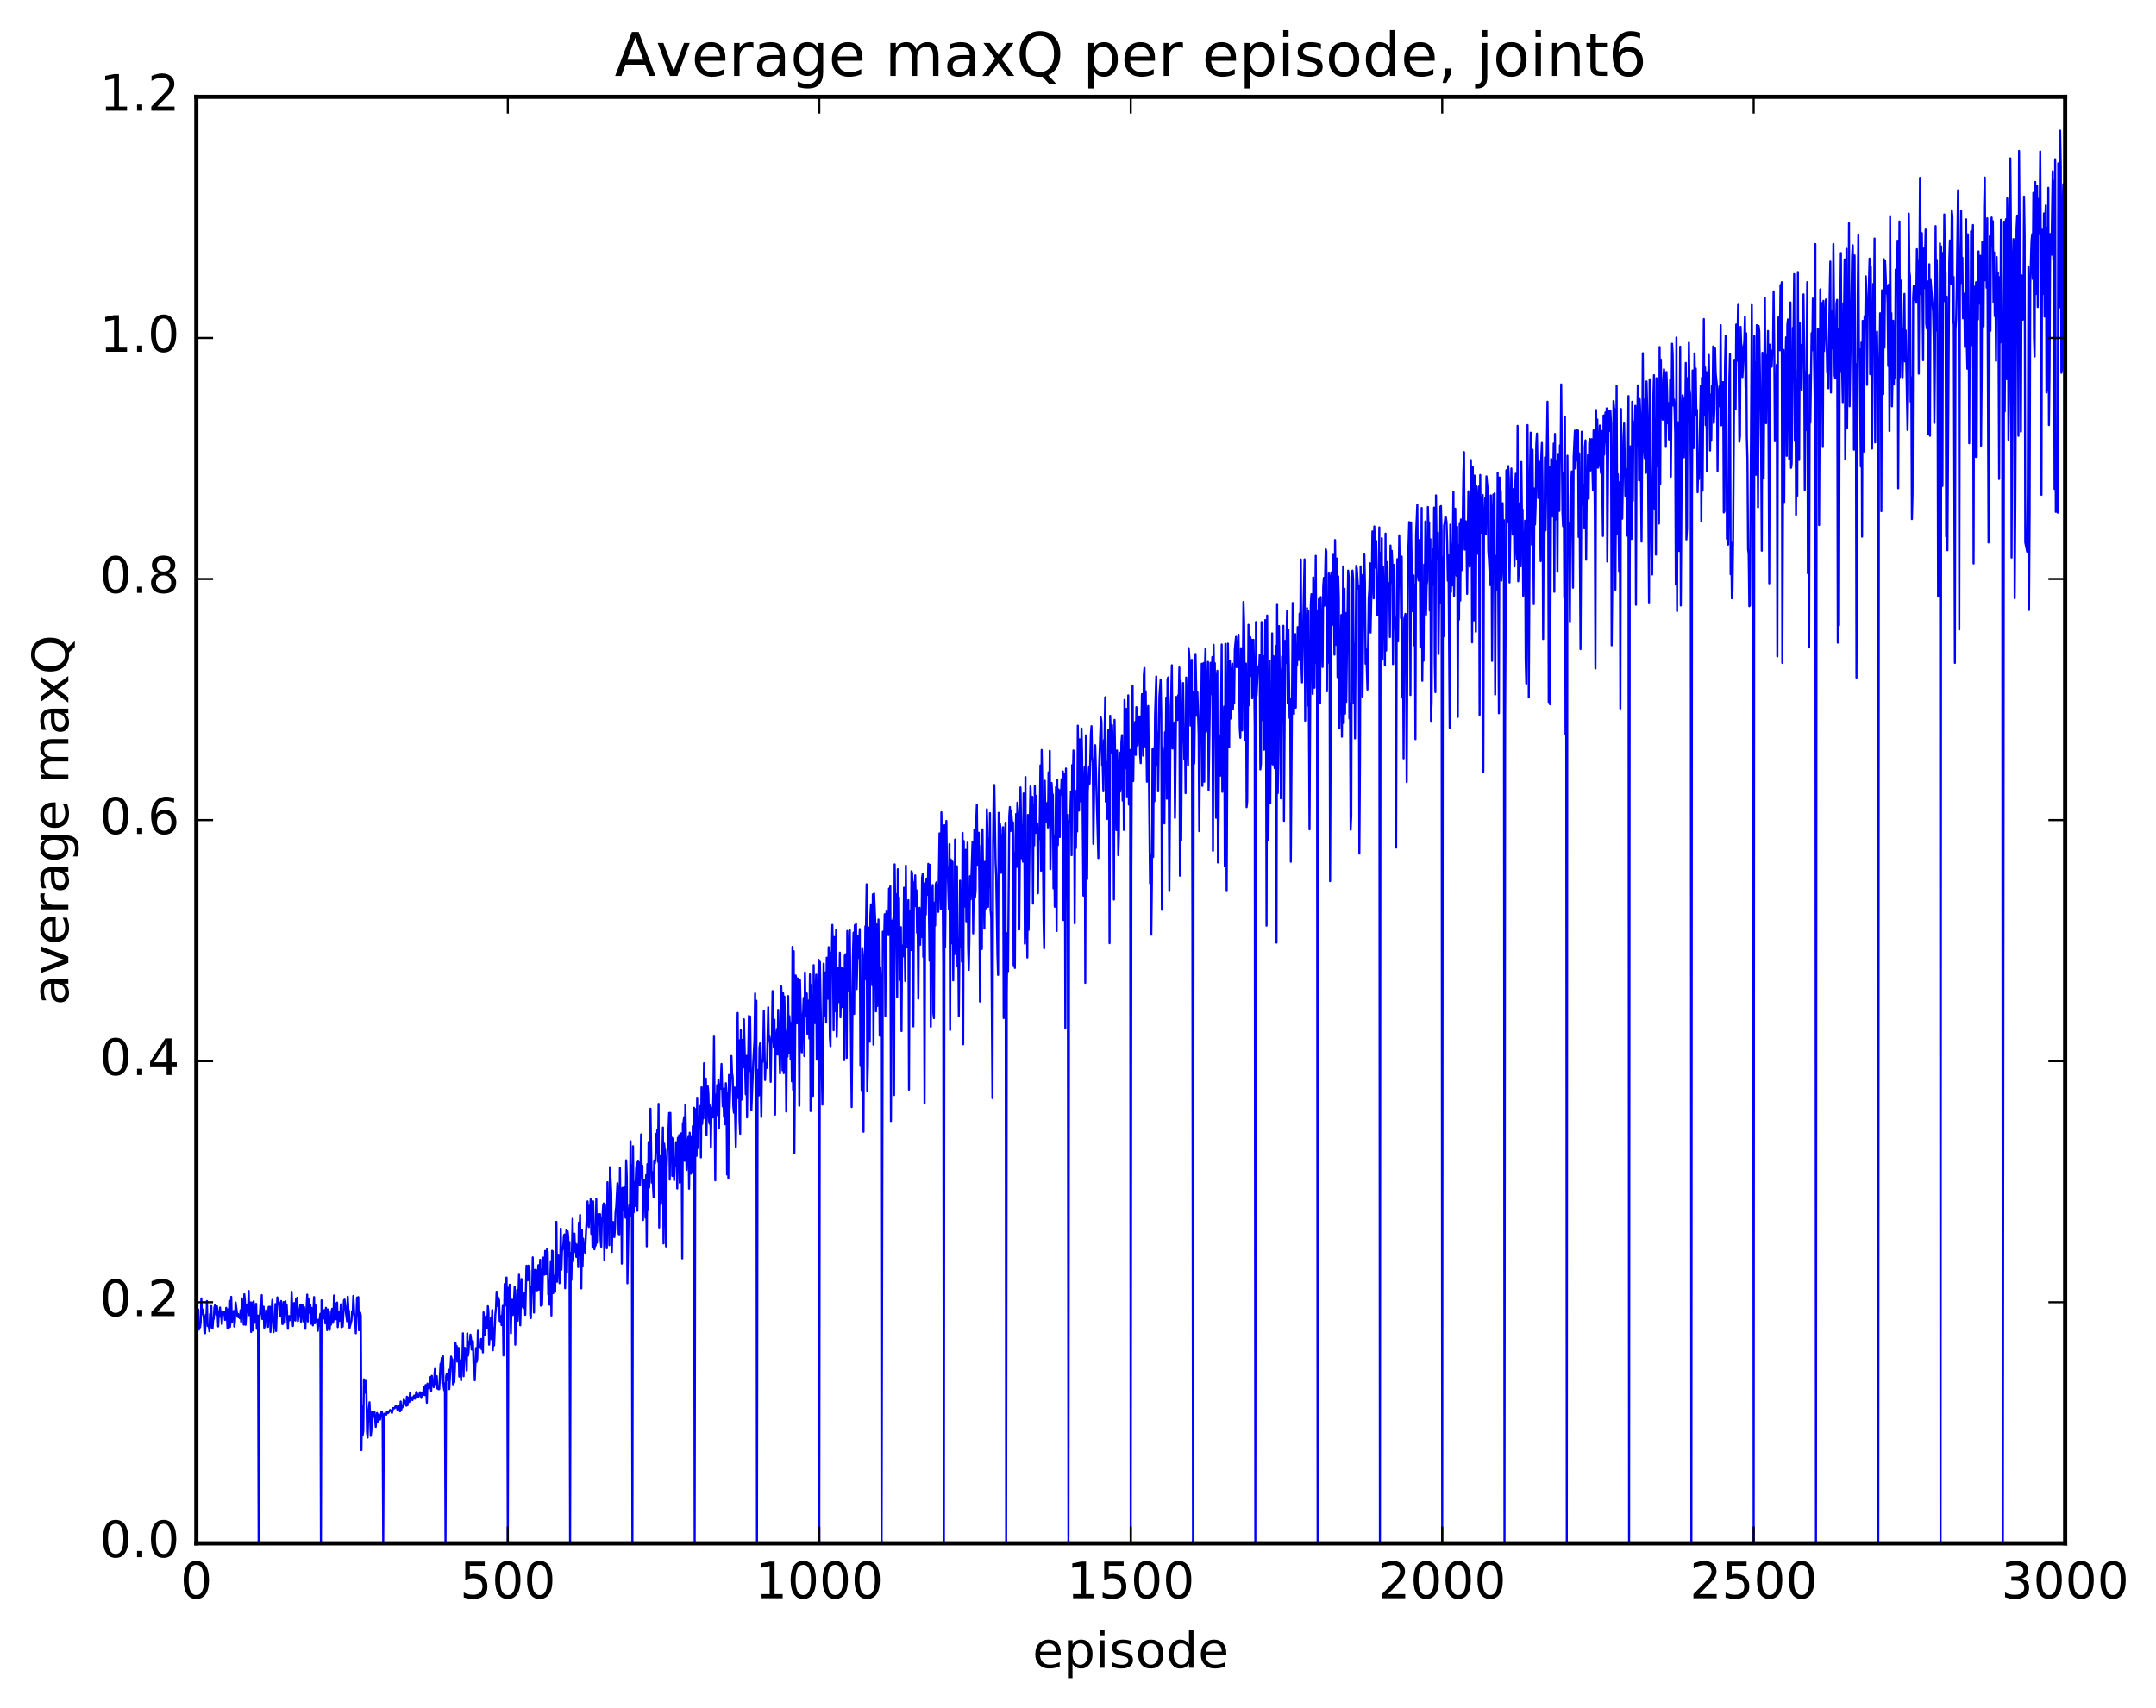 <?xml version="1.0" encoding="utf-8" standalone="no"?>
<!DOCTYPE svg PUBLIC "-//W3C//DTD SVG 1.1//EN"
  "http://www.w3.org/Graphics/SVG/1.1/DTD/svg11.dtd">
<!-- Created with matplotlib (http://matplotlib.org/) -->
<svg height="408pt" version="1.1" viewBox="0 0 515 408" width="515pt" xmlns="http://www.w3.org/2000/svg" xmlns:xlink="http://www.w3.org/1999/xlink">
 <defs>
  <style type="text/css">
*{stroke-linecap:butt;stroke-linejoin:round;stroke-miterlimit:100000;}
  </style>
 </defs>
 <g id="figure_1">
  <g id="patch_1">
   <path d="M 0 408.169 
L 515.768 408.169 
L 515.768 0 
L 0 0 
z
" style="fill:#ffffff;"/>
  </g>
  <g id="axes_1">
   <g id="patch_2">
    <path d="M 46.898 368.742 
L 493.298 368.742 
L 493.298 23.142 
L 46.898 23.142 
z
" style="fill:#ffffff;"/>
   </g>
   <g id="line2d_1">
    <path clip-path="url(#p87e1d99c16)" d="M 47.046 315.22 
L 47.195 316.226 
L 47.344 312.884 
L 47.493 317.68 
L 47.642 317.19 
L 47.79 317.123 
L 47.939 315.939 
L 48.088 310.226 
L 48.237 313.888 
L 48.386 312.886 
L 48.683 314.909 
L 48.832 318.251 
L 48.981 318.541 
L 49.13 314.148 
L 49.278 315.478 
L 49.427 310.844 
L 49.576 316.806 
L 49.725 316.885 
L 49.873 316.798 
L 50.022 318.088 
L 50.171 313.932 
L 50.32 316.912 
L 50.469 312.057 
L 50.617 317.33 
L 50.766 317.388 
L 50.915 315.371 
L 51.064 315.046 
L 51.213 312.378 
L 51.361 311.839 
L 51.51 312.157 
L 51.659 314.129 
L 51.808 312.099 
L 51.957 313.389 
L 52.105 316.935 
L 52.254 313.634 
L 52.403 314.62 
L 52.552 312.393 
L 52.701 314.25 
L 52.849 314.584 
L 52.998 316.363 
L 53.147 313.325 
L 53.296 314.101 
L 53.593 313.541 
L 53.742 315.371 
L 53.891 315.057 
L 54.04 312.468 
L 54.189 314.245 
L 54.337 317.427 
L 54.486 312.847 
L 54.635 317.449 
L 54.784 310.81 
L 54.933 317.008 
L 55.081 315.709 
L 55.23 309.845 
L 55.379 315.903 
L 55.528 313.504 
L 55.677 315.145 
L 55.825 313.224 
L 55.974 316.964 
L 56.123 315.585 
L 56.272 311.204 
L 56.718 314.591 
L 56.867 313.95 
L 57.016 314.762 
L 57.165 314.373 
L 57.313 315.005 
L 57.462 313.048 
L 57.611 315.828 
L 57.76 310.214 
L 58.057 312.579 
L 58.206 316.485 
L 58.355 309.228 
L 58.504 310.79 
L 58.653 316.537 
L 58.95 311.68 
L 59.248 313.558 
L 59.397 308.441 
L 59.545 314.228 
L 59.694 311.75 
L 59.843 311.173 
L 59.992 318.24 
L 60.141 311.227 
L 60.438 317.879 
L 60.587 310.929 
L 60.885 316.04 
L 61.033 315.942 
L 61.182 311.528 
L 61.331 317.501 
L 61.48 316.91 
L 61.629 314.336 
L 61.778 368.742 
L 61.926 316.56 
L 62.224 311.681 
L 62.373 313.904 
L 62.522 309.432 
L 62.67 315.151 
L 62.819 314.622 
L 62.968 312.192 
L 63.117 317.255 
L 63.266 314.04 
L 63.414 316.884 
L 63.563 313.026 
L 63.712 313.804 
L 63.861 313.317 
L 64.01 317.043 
L 64.158 312.261 
L 64.307 315.525 
L 64.456 312.206 
L 64.605 318.255 
L 65.051 310.57 
L 65.349 318.288 
L 65.498 315.048 
L 65.646 317.152 
L 65.795 311.574 
L 65.944 318.015 
L 66.242 309.97 
L 66.39 311.416 
L 66.539 311.679 
L 66.688 311.282 
L 66.837 314.497 
L 66.986 314.318 
L 67.134 310.849 
L 67.283 312.234 
L 67.432 316.363 
L 67.581 316.304 
L 67.73 311.097 
L 67.878 316.014 
L 68.027 315.957 
L 68.176 310.913 
L 68.325 313.061 
L 68.474 311.783 
L 68.771 317.488 
L 68.92 314.634 
L 69.069 314.428 
L 69.218 315.437 
L 69.515 314.414 
L 69.664 308.661 
L 69.962 316.823 
L 70.259 311.334 
L 70.408 315.06 
L 70.557 315.513 
L 70.706 310.35 
L 70.854 312.121 
L 71.003 310.055 
L 71.152 315.662 
L 71.747 311.719 
L 71.896 315.787 
L 72.194 311.766 
L 72.342 312.067 
L 72.491 315.731 
L 72.64 312.296 
L 72.789 316.587 
L 72.938 317.493 
L 73.086 313.304 
L 73.235 312.318 
L 73.384 309.321 
L 73.533 315.738 
L 73.681 310.33 
L 73.83 313.649 
L 73.979 313.009 
L 74.128 311.779 
L 74.277 316.301 
L 74.425 312.494 
L 74.574 313.507 
L 74.723 316.68 
L 75.021 309.909 
L 75.169 316.168 
L 75.318 311.761 
L 75.616 315.576 
L 75.765 316.278 
L 75.913 317.971 
L 76.062 315.32 
L 76.211 316.756 
L 76.509 313.887 
L 76.657 368.742 
L 76.806 310.675 
L 76.955 315.524 
L 77.253 313.034 
L 77.401 315.011 
L 77.55 313.026 
L 77.699 316.164 
L 77.848 312.472 
L 78.145 317.807 
L 78.294 312.849 
L 78.443 317.272 
L 78.592 313.467 
L 78.741 317.723 
L 78.889 315.589 
L 79.038 316.526 
L 79.187 313.305 
L 79.336 312.699 
L 79.485 316.056 
L 79.633 315.605 
L 79.782 309.515 
L 80.08 315.253 
L 80.229 311.438 
L 80.377 315.125 
L 80.526 311.214 
L 80.675 317.088 
L 80.973 313.565 
L 81.121 315.555 
L 81.27 314.735 
L 81.419 311.633 
L 81.568 317.125 
L 81.717 315.149 
L 81.865 316.956 
L 82.163 310.73 
L 82.312 310.497 
L 82.609 313.443 
L 82.907 315.687 
L 83.056 309.802 
L 83.205 312.717 
L 83.353 313.414 
L 83.502 317.286 
L 83.949 315.544 
L 84.097 313.346 
L 84.246 313.935 
L 84.395 309.627 
L 84.693 315.571 
L 84.841 315.303 
L 84.99 318.553 
L 85.288 310.026 
L 85.437 314.28 
L 85.585 309.901 
L 85.734 317.823 
L 85.883 317.769 
L 86.032 313.618 
L 86.181 314.296 
L 86.329 346.469 
L 86.478 335.871 
L 86.627 342.885 
L 86.776 341.828 
L 86.925 329.563 
L 87.073 332.78 
L 87.371 329.724 
L 87.52 332.389 
L 87.669 342.162 
L 87.817 343.473 
L 87.966 338.148 
L 88.264 335.028 
L 88.561 343.071 
L 88.71 341.807 
L 88.859 337.334 
L 89.157 338.529 
L 89.454 337.34 
L 89.752 340.928 
L 90.049 337.604 
L 90.198 339.677 
L 90.347 339.349 
L 90.496 337.947 
L 90.645 339.175 
L 90.793 339.175 
L 91.091 337.441 
L 91.24 337.411 
L 91.389 338.212 
L 91.537 368.742 
L 91.686 337.97 
L 91.835 337.773 
L 91.984 337.944 
L 92.133 337.774 
L 92.281 338.003 
L 92.43 337.32 
L 92.728 337.617 
L 93.174 336.882 
L 93.323 336.945 
L 93.621 337.607 
L 93.918 336.408 
L 94.216 336.501 
L 94.513 335.939 
L 94.662 336.322 
L 94.811 336.124 
L 94.96 336.988 
L 95.109 335.887 
L 95.257 335.898 
L 95.406 336.225 
L 95.555 337.202 
L 95.704 334.851 
L 95.853 336.797 
L 96.001 336.156 
L 96.15 336.246 
L 96.299 335.747 
L 96.448 334.408 
L 96.746 334.865 
L 97.043 335.874 
L 97.192 333.707 
L 97.341 335.766 
L 97.49 333.909 
L 97.638 334.996 
L 97.787 334.935 
L 97.936 332.828 
L 98.085 334.562 
L 98.382 333.884 
L 98.531 334.512 
L 98.829 333.589 
L 98.978 333.428 
L 99.126 334.191 
L 99.275 333.662 
L 99.424 332.596 
L 99.573 332.798 
L 99.87 333.85 
L 100.019 333.627 
L 100.317 332.652 
L 100.466 332.684 
L 100.614 334.002 
L 100.912 332.763 
L 101.061 333.341 
L 101.21 331.468 
L 101.507 333.327 
L 101.656 330.932 
L 101.805 332.053 
L 101.954 335.156 
L 102.102 330.571 
L 102.251 331.727 
L 102.4 330.974 
L 102.549 331.677 
L 102.846 328.991 
L 102.995 332.332 
L 103.144 328.722 
L 103.293 330.815 
L 103.442 329.765 
L 103.59 331.437 
L 103.888 327.087 
L 104.037 330.484 
L 104.186 330.857 
L 104.334 328.79 
L 104.483 331.775 
L 104.632 331.451 
L 104.781 331.941 
L 104.93 331.895 
L 105.227 325.875 
L 105.376 325.859 
L 105.525 324.437 
L 105.674 330.494 
L 105.822 324.027 
L 105.971 331.316 
L 106.12 332.171 
L 106.269 330.53 
L 106.418 368.742 
L 106.566 328.82 
L 106.715 328.283 
L 106.864 329.764 
L 107.013 329.422 
L 107.162 327.278 
L 107.31 331.897 
L 107.757 324.123 
L 107.906 324.787 
L 108.054 324.796 
L 108.203 330.746 
L 108.352 328.078 
L 108.501 330.288 
L 108.65 327.163 
L 108.798 320.869 
L 108.947 322.131 
L 109.096 321.603 
L 109.245 325.343 
L 109.394 324.814 
L 109.542 322.036 
L 109.691 328.905 
L 109.84 325.571 
L 109.989 325.006 
L 110.138 329.805 
L 110.286 324.339 
L 110.435 325.588 
L 110.584 318.558 
L 110.733 328.817 
L 110.882 322.026 
L 111.03 322.054 
L 111.179 322.328 
L 111.477 327.455 
L 111.626 318.578 
L 111.774 323.922 
L 111.923 322.966 
L 112.072 320.543 
L 112.221 321.123 
L 112.37 318.881 
L 112.518 319.863 
L 112.667 322.453 
L 112.816 320.431 
L 112.965 320.494 
L 113.114 325.878 
L 113.262 325.327 
L 113.411 329.784 
L 113.709 322.083 
L 113.858 325.409 
L 114.006 324.617 
L 114.155 317.961 
L 114.304 321.801 
L 114.453 321.86 
L 114.602 321.605 
L 114.75 322.058 
L 114.899 319.927 
L 115.048 322.379 
L 115.197 319.885 
L 115.346 323.127 
L 115.494 313.54 
L 115.792 318.887 
L 116.09 314.501 
L 116.387 317.34 
L 116.536 312.084 
L 116.685 313.618 
L 116.834 321.287 
L 117.28 314.778 
L 117.429 319.999 
L 117.578 312.996 
L 117.726 322.606 
L 117.875 317.286 
L 118.024 321.466 
L 118.322 313.962 
L 118.47 312.603 
L 118.619 308.624 
L 118.768 312.023 
L 118.917 309.883 
L 119.214 310.613 
L 119.363 315.615 
L 119.512 315.727 
L 119.661 314.458 
L 119.809 316.613 
L 120.107 312.005 
L 120.256 323.857 
L 120.553 306.766 
L 120.702 311.914 
L 120.851 305.38 
L 121 305.226 
L 121.149 313.76 
L 121.297 368.742 
L 121.446 307.681 
L 121.595 311.147 
L 121.744 306.933 
L 121.893 309.294 
L 122.041 318.56 
L 122.19 311.17 
L 122.339 310.526 
L 122.488 314.184 
L 122.637 313.927 
L 122.934 307.415 
L 123.083 321.278 
L 123.232 311.674 
L 123.381 311.835 
L 123.529 308.178 
L 123.678 315.583 
L 123.976 304.561 
L 124.125 308.267 
L 124.273 316.667 
L 124.571 305.591 
L 124.72 312.181 
L 124.869 308.729 
L 125.017 312.512 
L 125.166 311.428 
L 125.315 309.043 
L 125.464 314.151 
L 125.761 302.426 
L 125.91 305.791 
L 126.059 305.901 
L 126.208 302.395 
L 126.357 305.268 
L 126.505 303.562 
L 126.654 314.216 
L 126.803 314.936 
L 126.952 307.373 
L 127.101 308.88 
L 127.249 300.413 
L 127.547 313.613 
L 127.696 303.467 
L 127.845 303.379 
L 127.993 308.252 
L 128.142 303.533 
L 128.291 308.307 
L 128.589 302.291 
L 128.738 308.147 
L 129.035 300.988 
L 129.184 311.965 
L 129.333 303.336 
L 129.482 311.804 
L 129.779 300.467 
L 130.077 304.547 
L 130.226 298.862 
L 130.374 304.125 
L 130.523 304.444 
L 130.672 298.407 
L 130.821 299.112 
L 130.97 309.286 
L 131.118 308.32 
L 131.267 311.742 
L 131.565 301.348 
L 131.714 314.312 
L 131.862 298.826 
L 132.011 298.952 
L 132.16 308.963 
L 132.309 305.335 
L 132.458 304.826 
L 132.606 308.624 
L 132.904 291.914 
L 133.053 306.239 
L 133.202 300.888 
L 133.35 299.972 
L 133.499 301.189 
L 133.648 306.594 
L 133.797 303.032 
L 133.946 293.552 
L 134.094 303.387 
L 134.243 298.9 
L 134.541 297.863 
L 134.69 295.254 
L 134.838 294.94 
L 134.987 307.803 
L 135.285 293.922 
L 135.434 303.958 
L 135.582 294.18 
L 135.731 295.551 
L 135.88 300.097 
L 136.029 296.754 
L 136.178 368.742 
L 136.326 299.352 
L 136.475 305.797 
L 136.773 291.184 
L 136.922 301.333 
L 137.07 295.127 
L 137.219 294.745 
L 137.368 299.101 
L 137.517 297.177 
L 137.666 300.323 
L 137.814 300.254 
L 137.963 297.386 
L 138.112 302.754 
L 138.261 292.116 
L 138.41 296.489 
L 138.558 290.276 
L 138.707 304.82 
L 138.856 307.837 
L 139.005 293.858 
L 139.154 302.541 
L 139.302 295.948 
L 139.451 298.399 
L 139.6 297.516 
L 139.749 299.294 
L 140.344 287.043 
L 140.493 292.459 
L 140.642 293.185 
L 140.79 288.1 
L 140.939 288.974 
L 141.088 286.538 
L 141.237 294.805 
L 141.386 288.421 
L 141.534 297.945 
L 141.683 287.039 
L 141.981 298.477 
L 142.13 297.56 
L 142.278 297.576 
L 142.427 286.482 
L 142.576 296.925 
L 142.725 291.21 
L 142.874 290.212 
L 143.022 290.069 
L 143.171 292.8 
L 143.32 290.094 
L 143.469 296.352 
L 143.618 297.885 
L 143.766 291.284 
L 143.915 290.751 
L 144.064 288.092 
L 144.213 287.527 
L 144.362 300.991 
L 144.51 287.919 
L 144.957 298.244 
L 145.106 282.457 
L 145.254 293.091 
L 145.403 290.053 
L 145.552 297.515 
L 145.701 278.871 
L 145.998 284.939 
L 146.147 299.107 
L 146.296 292.547 
L 146.445 291.949 
L 146.594 292.815 
L 146.742 295.578 
L 146.891 293.659 
L 147.04 289.42 
L 147.189 288.371 
L 147.486 282.695 
L 147.635 285.305 
L 147.784 294.844 
L 147.933 294.925 
L 148.082 279.031 
L 148.23 289.915 
L 148.379 284.001 
L 148.528 301.915 
L 148.677 283.83 
L 148.826 289.102 
L 149.123 283.558 
L 149.421 290.945 
L 149.57 277.216 
L 149.718 281.13 
L 149.867 306.607 
L 150.165 290.571 
L 150.314 287.99 
L 150.462 290.691 
L 150.611 272.662 
L 150.76 288.734 
L 150.909 278.36 
L 151.058 368.742 
L 151.206 273.87 
L 151.355 289.679 
L 151.504 282.391 
L 151.653 288.172 
L 151.95 279.396 
L 152.099 277.808 
L 152.248 289.304 
L 152.397 277.305 
L 152.546 281.105 
L 152.694 277.71 
L 152.843 283.139 
L 152.992 280.623 
L 153.141 271.036 
L 153.29 280.338 
L 153.438 278.526 
L 153.587 291.503 
L 153.736 283.534 
L 153.885 282.029 
L 154.034 283.328 
L 154.182 290.947 
L 154.331 280.78 
L 154.48 297.788 
L 154.629 278.154 
L 154.778 288.915 
L 154.926 272.857 
L 155.075 283.724 
L 155.373 264.904 
L 155.67 282.546 
L 155.819 280.051 
L 156.117 286.091 
L 156.266 277.28 
L 156.414 278.026 
L 156.563 276.753 
L 156.712 270.918 
L 156.861 275.23 
L 157.01 270.003 
L 157.158 277.564 
L 157.307 263.747 
L 157.456 293.288 
L 157.605 276.459 
L 157.754 276.256 
L 157.902 287.685 
L 158.2 276.772 
L 158.349 269.393 
L 158.498 297.083 
L 158.646 273.227 
L 158.795 274.86 
L 159.093 297.81 
L 159.242 278.843 
L 159.39 274.793 
L 159.539 273.965 
L 159.837 265.914 
L 159.986 281.845 
L 160.134 265.889 
L 160.283 274.396 
L 160.432 271.777 
L 160.581 280.953 
L 160.73 272.053 
L 161.027 281.98 
L 161.176 276.824 
L 161.325 278.595 
L 161.474 272.885 
L 161.622 275.219 
L 161.771 283.973 
L 161.92 271.857 
L 162.069 280.208 
L 162.218 271.209 
L 162.366 282.574 
L 162.515 279.485 
L 162.664 270.787 
L 162.813 273.887 
L 162.962 300.675 
L 163.11 268.399 
L 163.259 268.229 
L 163.408 266.915 
L 163.557 277.353 
L 163.706 263.972 
L 164.003 279.548 
L 164.152 272.197 
L 164.301 273.785 
L 164.45 271.419 
L 164.598 284.017 
L 164.747 270.626 
L 165.045 280.426 
L 165.194 271.459 
L 165.342 279.965 
L 165.491 269.049 
L 165.64 279.026 
L 165.789 264.671 
L 165.938 368.742 
L 166.086 265.001 
L 166.235 268.823 
L 166.384 276.17 
L 166.533 262.281 
L 166.681 274.288 
L 166.83 266.807 
L 166.979 269.66 
L 167.277 264.244 
L 167.425 276.548 
L 167.574 259.788 
L 167.723 268.559 
L 167.872 266.335 
L 168.021 267.212 
L 168.169 254.044 
L 168.318 264.974 
L 168.616 257.707 
L 168.765 271.161 
L 168.913 259.522 
L 169.062 259.583 
L 169.211 261.146 
L 169.36 267.749 
L 169.509 268.524 
L 169.657 264.158 
L 169.806 274.068 
L 169.955 264.765 
L 170.104 264.669 
L 170.253 266.984 
L 170.401 262.076 
L 170.55 247.669 
L 170.848 282.006 
L 170.997 261.557 
L 171.145 266.466 
L 171.294 259.268 
L 171.443 266.206 
L 171.592 258.024 
L 171.741 269.543 
L 171.889 259.085 
L 172.038 260.182 
L 172.187 258.163 
L 172.336 254.201 
L 172.633 264.377 
L 172.782 260.132 
L 172.931 266.883 
L 173.08 260.167 
L 173.229 268.629 
L 173.377 258.799 
L 173.526 260.89 
L 173.675 280.627 
L 173.824 261.159 
L 173.973 281.49 
L 174.121 256.825 
L 174.27 264.833 
L 174.568 255.741 
L 174.717 252.307 
L 174.865 256.357 
L 175.014 257.308 
L 175.163 264.303 
L 175.312 265.871 
L 175.461 259.829 
L 175.758 274.004 
L 176.205 242.016 
L 176.353 262.375 
L 176.502 248.547 
L 176.651 267.684 
L 176.8 270.881 
L 176.949 246.154 
L 177.097 262.761 
L 177.246 248.445 
L 177.544 255.049 
L 177.693 243.529 
L 178.139 261.459 
L 178.288 252.278 
L 178.437 266.969 
L 178.585 253.355 
L 178.734 251.605 
L 178.883 242.707 
L 179.032 255.928 
L 179.181 242.873 
L 179.478 265.302 
L 179.925 253.84 
L 180.222 248.437 
L 180.371 237.356 
L 180.52 264.782 
L 180.669 239.102 
L 180.817 368.742 
L 180.966 255.669 
L 181.264 261.739 
L 181.413 250.322 
L 181.561 249.277 
L 181.859 266.87 
L 182.008 253.324 
L 182.157 253.749 
L 182.305 250.429 
L 182.454 241.507 
L 182.752 258.047 
L 182.901 253.995 
L 183.198 255.167 
L 183.496 240.665 
L 183.645 248.538 
L 183.793 247.657 
L 183.942 249.567 
L 184.091 258.483 
L 184.24 249.708 
L 184.389 247.525 
L 184.537 236.788 
L 184.835 250.206 
L 184.984 243.622 
L 185.133 266.316 
L 185.281 246.897 
L 185.43 247.823 
L 185.579 245.865 
L 185.728 251.96 
L 185.877 241.276 
L 186.323 256.48 
L 186.621 235.669 
L 186.769 242.568 
L 186.918 255.722 
L 187.067 237.322 
L 187.216 256.408 
L 187.365 238.101 
L 187.513 245.692 
L 187.662 246.891 
L 187.811 265.566 
L 187.96 247.999 
L 188.109 252.443 
L 188.257 237.991 
L 188.406 251.662 
L 188.555 242.779 
L 188.704 245.883 
L 188.853 253.15 
L 189.001 244.371 
L 189.15 258.369 
L 189.299 226.219 
L 189.448 260.409 
L 189.597 227.267 
L 189.745 275.506 
L 190.043 233.057 
L 190.192 233.637 
L 190.341 244.511 
L 190.638 233.795 
L 190.787 239.746 
L 190.936 264.204 
L 191.085 234.176 
L 191.531 251.444 
L 191.68 242.779 
L 191.829 242.114 
L 191.977 238.417 
L 192.126 252.329 
L 192.275 232.36 
L 192.424 242.657 
L 192.573 237.21 
L 192.721 237.402 
L 192.87 247.01 
L 193.168 239.046 
L 193.317 248.134 
L 193.465 232.806 
L 193.614 265.47 
L 193.763 235.338 
L 194.061 247.131 
L 194.209 261.838 
L 194.358 230.597 
L 194.507 244.226 
L 194.656 244.449 
L 194.953 232.871 
L 195.102 253.205 
L 195.251 247.604 
L 195.549 229.324 
L 195.697 368.742 
L 195.846 229.814 
L 196.441 263.928 
L 196.739 230.25 
L 196.888 242.831 
L 197.185 232.351 
L 197.334 244.306 
L 197.483 228.828 
L 197.781 238.635 
L 197.929 226.305 
L 198.078 232.554 
L 198.227 247.801 
L 198.376 249.969 
L 198.525 227.595 
L 198.673 229.182 
L 198.822 220.982 
L 198.971 229.954 
L 199.12 246.164 
L 199.269 223.878 
L 199.417 241.615 
L 199.566 241.069 
L 199.715 222.27 
L 199.864 247.727 
L 200.161 231.318 
L 200.31 233.359 
L 200.459 239.439 
L 200.608 227.607 
L 200.757 243.055 
L 201.054 231.235 
L 201.203 240.623 
L 201.352 231.935 
L 201.501 231.532 
L 201.649 253.311 
L 201.798 228.291 
L 201.947 238.718 
L 202.096 227.97 
L 202.245 252.76 
L 202.393 222.43 
L 202.84 236.871 
L 202.989 222.228 
L 203.435 264.516 
L 203.733 228.438 
L 203.881 222.821 
L 204.03 242.243 
L 204.179 221.067 
L 204.328 228.184 
L 204.477 220.661 
L 204.625 236.323 
L 204.923 223.603 
L 205.072 228.895 
L 205.369 221.977 
L 205.518 254.498 
L 205.667 238.547 
L 205.816 260.474 
L 205.965 226.503 
L 206.113 228.259 
L 206.262 270.409 
L 206.411 233.555 
L 206.56 234.085 
L 206.709 221.306 
L 206.857 221.265 
L 207.006 211.27 
L 207.155 260.579 
L 207.304 254.272 
L 207.601 221.598 
L 207.75 248.89 
L 207.899 218.79 
L 208.048 216.073 
L 208.345 235.379 
L 208.494 213.695 
L 208.643 249.601 
L 208.792 213.486 
L 209.089 220.551 
L 209.238 241.645 
L 209.387 220.884 
L 209.536 240.398 
L 209.685 238.653 
L 209.833 219.692 
L 210.131 247.451 
L 210.28 231.272 
L 210.429 234.842 
L 210.577 368.742 
L 210.875 222.602 
L 211.024 226.793 
L 211.173 225.19 
L 211.321 218.43 
L 211.47 242.765 
L 211.619 218.916 
L 211.768 217.736 
L 211.917 220.92 
L 212.065 220.279 
L 212.214 223.433 
L 212.363 212.31 
L 212.512 212.791 
L 212.661 211.765 
L 212.81 267.85 
L 213.107 219.943 
L 213.256 239.751 
L 213.405 219.118 
L 213.554 261.647 
L 213.702 206.519 
L 213.851 217.612 
L 214 213.641 
L 214.298 238.242 
L 214.446 207.687 
L 214.595 219.128 
L 214.744 214.397 
L 214.893 234.141 
L 215.042 231.378 
L 215.19 221.514 
L 215.339 246.356 
L 215.488 225.911 
L 215.637 226.421 
L 215.786 228.502 
L 215.934 212.089 
L 216.232 234.39 
L 216.381 206.832 
L 216.53 226.389 
L 216.678 217.359 
L 216.827 225.309 
L 216.976 215.07 
L 217.125 260.349 
L 217.274 223.685 
L 217.422 217.695 
L 217.571 227.014 
L 217.72 208.154 
L 217.869 208.542 
L 218.018 214.612 
L 218.166 245.233 
L 218.315 210.827 
L 218.464 211.96 
L 218.613 209.149 
L 218.762 216.583 
L 218.91 212.702 
L 219.059 222.861 
L 219.208 221.576 
L 219.357 238.586 
L 219.506 219.247 
L 219.654 216.892 
L 219.803 225.735 
L 219.952 217.573 
L 220.101 223.918 
L 220.25 209.742 
L 220.398 208.818 
L 220.547 228.647 
L 220.696 222.796 
L 220.845 263.584 
L 220.994 211.068 
L 221.142 218.524 
L 221.291 209.914 
L 221.44 213.795 
L 221.589 213.526 
L 221.738 206.383 
L 222.035 229.544 
L 222.184 206.643 
L 222.333 245.323 
L 222.482 214.756 
L 222.63 213.64 
L 222.779 211.456 
L 222.928 241.976 
L 223.077 243.255 
L 223.226 215.65 
L 223.374 221.141 
L 223.523 211.336 
L 223.672 210.813 
L 223.821 213.454 
L 223.97 211.436 
L 224.118 217.87 
L 224.416 199.111 
L 224.714 217.167 
L 224.862 194.064 
L 225.16 210.915 
L 225.309 230.846 
L 225.458 368.742 
L 225.606 197.173 
L 225.755 226.364 
L 226.053 196.13 
L 226.202 207.694 
L 226.35 207.161 
L 226.648 217.234 
L 226.797 201.694 
L 226.946 246.113 
L 227.094 205.355 
L 227.243 225.405 
L 227.392 205.765 
L 227.541 205.962 
L 227.69 234.246 
L 227.838 218.74 
L 227.987 227.997 
L 228.136 200.593 
L 228.285 223.997 
L 228.434 209.048 
L 228.582 206.974 
L 228.731 230.935 
L 228.88 224.455 
L 229.029 242.729 
L 229.326 210.42 
L 229.475 226.273 
L 229.624 212.67 
L 229.773 229.789 
L 229.922 199.001 
L 230.07 249.511 
L 230.219 200.937 
L 230.368 216.629 
L 230.666 203.063 
L 230.814 220.135 
L 231.112 201.311 
L 231.261 226.375 
L 231.41 231.726 
L 231.558 224.42 
L 231.707 209.354 
L 231.856 214.888 
L 232.302 201.188 
L 232.451 223.031 
L 232.749 198.186 
L 232.898 214.478 
L 233.046 212.724 
L 233.195 196.006 
L 233.344 192.235 
L 233.493 206.629 
L 233.79 198.959 
L 233.939 213.231 
L 234.088 239.305 
L 234.386 202.043 
L 234.534 226.755 
L 234.683 198.153 
L 234.832 209.471 
L 234.981 212.011 
L 235.13 221.857 
L 235.278 205.903 
L 235.427 217.073 
L 235.576 209.737 
L 235.725 193.341 
L 235.874 198.752 
L 236.022 216.673 
L 236.171 200.405 
L 236.32 211.994 
L 236.469 194.271 
L 236.618 217.573 
L 236.766 219.125 
L 237.064 262.385 
L 237.213 201.872 
L 237.362 189.026 
L 237.51 187.561 
L 237.808 205.941 
L 237.957 209.31 
L 238.254 228.068 
L 238.403 232.931 
L 238.552 194.204 
L 238.701 201.199 
L 238.85 196.761 
L 238.998 198.043 
L 239.147 208.548 
L 239.296 199.532 
L 239.445 208.147 
L 239.594 197.65 
L 239.742 243.238 
L 239.891 202.284 
L 240.04 201.15 
L 240.189 196.567 
L 240.338 368.742 
L 240.486 237.272 
L 240.635 222.955 
L 240.784 232.05 
L 241.082 194.928 
L 241.23 192.826 
L 241.379 198.569 
L 241.528 193.683 
L 241.826 197.415 
L 241.974 196.49 
L 242.123 230.651 
L 242.272 203.85 
L 242.421 231.276 
L 242.57 200.636 
L 242.718 194.477 
L 242.867 207.128 
L 243.016 191.788 
L 243.314 195.733 
L 243.462 222.058 
L 243.76 188.133 
L 244.058 205.088 
L 244.206 197.148 
L 244.355 205.875 
L 244.504 189.578 
L 244.653 194.724 
L 244.802 225.471 
L 244.95 185.656 
L 245.099 224.099 
L 245.248 217.252 
L 245.397 228.787 
L 245.546 194.711 
L 245.694 222.185 
L 245.992 195.826 
L 246.141 187.905 
L 246.438 195.474 
L 246.587 190.39 
L 246.736 215.909 
L 246.885 192.329 
L 247.034 201.991 
L 247.182 187.813 
L 247.331 199.018 
L 247.48 190.144 
L 247.629 198.904 
L 247.778 196.751 
L 247.926 213.429 
L 248.075 199.941 
L 248.224 200.51 
L 248.373 194.867 
L 248.522 182.869 
L 248.67 208.045 
L 248.819 179.195 
L 248.968 186.764 
L 249.266 219.389 
L 249.414 226.56 
L 249.563 186.536 
L 249.712 195.801 
L 249.861 196.263 
L 250.01 191.886 
L 250.158 193.303 
L 250.307 197.717 
L 250.456 184.541 
L 250.605 197.224 
L 250.754 179.39 
L 250.902 207.672 
L 251.2 187.068 
L 251.349 189.957 
L 251.498 189.845 
L 251.646 212.256 
L 251.795 199.724 
L 251.944 216.653 
L 252.242 188.059 
L 252.39 222.449 
L 252.539 186.262 
L 252.688 201.933 
L 252.837 188.589 
L 253.134 199.991 
L 253.283 188.824 
L 253.432 189.925 
L 253.581 186.172 
L 253.73 188.912 
L 253.878 184.318 
L 254.027 219.82 
L 254.176 185.401 
L 254.325 184.944 
L 254.474 245.623 
L 254.622 183.624 
L 254.771 212.408 
L 254.92 194.696 
L 255.069 216.853 
L 255.218 368.742 
L 255.366 196.736 
L 255.664 194.376 
L 255.813 189.146 
L 255.962 204.333 
L 256.11 182.782 
L 256.259 186.58 
L 256.408 179.297 
L 256.557 187.345 
L 256.705 220.603 
L 256.854 191.264 
L 257.003 202.626 
L 257.152 188.897 
L 257.301 198.65 
L 257.45 173.383 
L 257.747 193.673 
L 257.896 176.643 
L 258.193 191.502 
L 258.342 174.051 
L 258.491 180.741 
L 258.789 213.993 
L 258.938 187.722 
L 259.086 183.258 
L 259.235 234.833 
L 259.384 175.694 
L 259.533 203.748 
L 259.682 210.053 
L 259.83 189.154 
L 260.128 183.33 
L 260.277 187.213 
L 260.574 175.449 
L 260.723 173.503 
L 260.872 180.841 
L 261.021 182.16 
L 261.17 201.625 
L 261.467 180.734 
L 261.616 178.055 
L 262.36 205.025 
L 262.509 184.243 
L 262.955 171.418 
L 263.104 172.426 
L 263.253 182.858 
L 263.401 182.881 
L 263.55 189.066 
L 263.699 176.907 
L 263.848 176.572 
L 263.997 166.594 
L 264.146 191.554 
L 264.294 182.063 
L 264.443 195.675 
L 264.741 174.45 
L 264.889 181.461 
L 265.038 225.359 
L 265.187 171.011 
L 265.485 179.917 
L 265.634 173.259 
L 265.931 181.081 
L 266.08 214.927 
L 266.229 171.988 
L 266.675 198.345 
L 266.824 179.31 
L 266.973 184.294 
L 267.122 204.342 
L 267.27 199.726 
L 267.419 179.85 
L 267.568 189.136 
L 267.717 187.555 
L 267.865 177.322 
L 268.014 175.643 
L 268.163 191.293 
L 268.312 178.386 
L 268.461 198.298 
L 268.61 167.234 
L 268.758 180.924 
L 268.907 183.55 
L 269.056 169.38 
L 269.205 190.291 
L 269.502 166.131 
L 269.651 192.239 
L 269.949 179.186 
L 270.098 368.742 
L 270.246 207.894 
L 270.395 172.576 
L 270.544 163.865 
L 270.693 186.619 
L 270.841 176.003 
L 270.99 175.069 
L 271.139 172.495 
L 271.288 180.376 
L 271.437 168.953 
L 271.586 171.084 
L 271.734 178.146 
L 272.181 171.167 
L 272.329 180.264 
L 272.478 182.343 
L 272.776 165.834 
L 272.925 166.687 
L 273.074 180.544 
L 273.222 161.268 
L 273.371 159.604 
L 273.52 178.325 
L 273.669 165.169 
L 273.966 186.772 
L 274.115 170.141 
L 274.264 168.676 
L 274.71 211.074 
L 274.859 204.314 
L 275.008 223.33 
L 275.157 210.647 
L 275.305 179.017 
L 275.454 204.78 
L 275.603 178.753 
L 275.752 191.465 
L 275.901 170.863 
L 276.198 161.624 
L 276.347 182.917 
L 276.496 175.003 
L 276.645 189.071 
L 276.942 166.419 
L 277.24 162.329 
L 277.389 170.758 
L 277.538 217.372 
L 277.686 178.522 
L 277.835 180.9 
L 277.984 195.028 
L 278.133 196.743 
L 278.281 174.969 
L 278.43 181.874 
L 278.579 166.671 
L 278.728 190.833 
L 278.877 162.29 
L 279.026 161.85 
L 279.323 212.704 
L 279.621 168.78 
L 279.769 165.736 
L 279.918 158.946 
L 280.067 178.848 
L 280.216 172.994 
L 280.365 173.624 
L 280.514 172.625 
L 280.662 195.411 
L 280.96 166.526 
L 281.109 168.01 
L 281.257 172.019 
L 281.406 166.151 
L 281.555 168.122 
L 281.704 159.472 
L 281.853 209.228 
L 282.002 162.613 
L 282.15 200.766 
L 282.299 177.906 
L 282.448 173.045 
L 282.597 163.195 
L 282.894 181.396 
L 283.043 175.211 
L 283.192 189.503 
L 283.341 161.877 
L 283.787 182.816 
L 283.936 154.84 
L 284.233 158.856 
L 284.382 173.362 
L 284.68 157.653 
L 284.829 220.306 
L 284.978 368.742 
L 285.126 165.43 
L 285.275 182.421 
L 285.573 156.248 
L 285.87 171.011 
L 286.019 165.417 
L 286.317 175.488 
L 286.466 198.582 
L 286.763 165.35 
L 286.912 173.097 
L 287.061 158.584 
L 287.209 187.782 
L 287.507 158.417 
L 287.656 186.769 
L 287.805 160.195 
L 287.954 154.963 
L 288.102 174.839 
L 288.251 172.096 
L 288.549 158.145 
L 288.697 188.774 
L 289.144 158.37 
L 289.293 165.85 
L 289.59 156.955 
L 289.739 203.283 
L 289.888 154.056 
L 290.037 164.064 
L 290.185 158.453 
L 290.483 195.39 
L 290.632 161.828 
L 290.781 160.257 
L 290.93 206.076 
L 291.078 195.657 
L 291.227 175.884 
L 291.525 185.328 
L 291.822 153.986 
L 291.971 189.187 
L 292.418 168.821 
L 292.566 206.974 
L 292.715 153.83 
L 292.864 175.199 
L 293.013 212.701 
L 293.31 153.778 
L 293.608 178.53 
L 293.757 157.845 
L 293.906 171.729 
L 294.054 170.348 
L 294.203 160.791 
L 294.352 158.565 
L 294.501 169.434 
L 294.649 166.569 
L 294.798 167.963 
L 294.947 155.214 
L 295.245 152.15 
L 295.394 159.401 
L 295.691 155.283 
L 295.84 151.635 
L 296.137 173.955 
L 296.286 176.278 
L 296.435 154.867 
L 296.584 171.569 
L 296.733 174.521 
L 297.03 143.815 
L 297.179 148.779 
L 297.477 176.772 
L 297.625 158.535 
L 297.774 192.861 
L 297.923 191.532 
L 298.221 149.283 
L 298.37 168.51 
L 298.518 152.95 
L 298.667 152.242 
L 298.816 161.493 
L 298.965 152.822 
L 299.113 166.829 
L 299.262 155.026 
L 299.411 152.853 
L 299.56 160.208 
L 299.709 173.741 
L 299.858 368.742 
L 300.006 148.614 
L 300.155 166.212 
L 300.453 160.146 
L 300.601 159.182 
L 300.75 160.323 
L 300.899 156.441 
L 301.048 183.842 
L 301.197 182.586 
L 301.346 148.627 
L 301.494 150.953 
L 301.643 172.061 
L 301.792 156.769 
L 301.941 179.129 
L 302.238 148.152 
L 302.387 158.285 
L 302.536 221.165 
L 302.685 147.053 
L 302.982 200.619 
L 303.28 157.838 
L 303.429 191.926 
L 303.577 165.793 
L 303.726 182.424 
L 303.875 151.327 
L 304.024 182.662 
L 304.173 156.754 
L 304.322 160.987 
L 304.47 183.533 
L 304.619 159.427 
L 304.768 154.338 
L 304.917 225.231 
L 305.065 144.308 
L 305.214 189.496 
L 305.363 179.836 
L 305.512 149.579 
L 305.661 159.385 
L 305.81 161.167 
L 305.958 190.748 
L 306.256 156.853 
L 306.405 160.992 
L 306.553 149.52 
L 306.702 196.121 
L 307 153.127 
L 307.149 158.41 
L 307.298 154.033 
L 307.446 145.886 
L 307.595 168.075 
L 307.744 150.442 
L 308.041 171.559 
L 308.19 166.974 
L 308.339 205.905 
L 308.786 144.079 
L 308.934 153.006 
L 309.083 170.58 
L 309.232 153.908 
L 309.381 151.499 
L 309.529 169.091 
L 309.678 156.246 
L 309.827 158.944 
L 309.976 149.828 
L 310.125 157.389 
L 310.274 157.698 
L 310.422 146.625 
L 310.571 153.593 
L 310.72 133.679 
L 310.869 158.76 
L 311.017 163.051 
L 311.613 133.638 
L 311.762 172.19 
L 311.91 146.734 
L 312.059 159.049 
L 312.208 145.293 
L 312.357 168.553 
L 312.505 145.973 
L 312.803 198.159 
L 313.101 144.539 
L 313.25 141.973 
L 313.547 165.788 
L 313.696 137.961 
L 313.845 144.666 
L 313.993 164.322 
L 314.291 132.804 
L 314.44 158.449 
L 314.589 145.854 
L 314.738 368.742 
L 314.886 157.837 
L 315.035 143.113 
L 315.184 152.078 
L 315.333 167.971 
L 315.481 142.656 
L 315.63 152.645 
L 315.779 150.913 
L 315.928 159.361 
L 316.077 140.134 
L 316.226 138.047 
L 316.374 144.723 
L 316.672 131.216 
L 316.821 131.763 
L 316.969 165.167 
L 317.118 144.44 
L 317.267 158.337 
L 317.416 137.022 
L 317.565 137.983 
L 317.714 210.532 
L 318.011 136.763 
L 318.309 149.267 
L 318.457 132.358 
L 318.755 156.423 
L 318.904 129.027 
L 319.202 154.072 
L 319.35 133.442 
L 319.499 161.804 
L 319.648 137.699 
L 319.797 142.76 
L 319.945 174.047 
L 320.392 146.937 
L 320.541 176.022 
L 320.838 135.341 
L 320.987 172.783 
L 321.136 140.657 
L 321.285 170.515 
L 321.433 146.464 
L 321.582 167.706 
L 322.029 136.333 
L 322.178 137.944 
L 322.326 171.68 
L 322.475 168.025 
L 322.624 198.256 
L 322.773 194.912 
L 322.921 137.152 
L 323.07 136.323 
L 323.219 138.476 
L 323.368 167.968 
L 323.517 153.878 
L 323.666 176.414 
L 323.963 135.206 
L 324.112 135.932 
L 324.409 140.678 
L 324.558 140.024 
L 324.707 203.948 
L 324.856 182.228 
L 325.005 135.331 
L 325.154 153.17 
L 325.302 137.372 
L 325.451 166.457 
L 325.749 135.668 
L 325.897 132.278 
L 326.046 139.179 
L 326.195 158.573 
L 326.344 155.184 
L 326.642 164.755 
L 326.939 143.148 
L 327.088 140.799 
L 327.237 134.582 
L 327.385 151.139 
L 327.683 137.106 
L 327.832 126.972 
L 328.13 142.956 
L 328.278 125.775 
L 328.576 135.653 
L 328.725 129.235 
L 329.022 146.937 
L 329.171 143.882 
L 329.32 144.632 
L 329.469 126 
L 329.618 368.742 
L 329.766 132.076 
L 329.915 153.989 
L 330.064 128.571 
L 330.213 157.614 
L 330.361 135.411 
L 330.51 143.193 
L 330.659 142.321 
L 330.808 158.96 
L 330.957 127.497 
L 331.106 155.442 
L 331.254 136.012 
L 331.403 134.292 
L 331.552 143.804 
L 331.849 139.321 
L 331.998 152.21 
L 332.147 130.338 
L 332.296 139.311 
L 332.445 131.607 
L 332.594 135.039 
L 332.742 158.683 
L 332.891 134.953 
L 333.04 146.353 
L 333.337 150.917 
L 333.486 202.529 
L 333.635 145.341 
L 333.784 133.577 
L 333.933 153.248 
L 334.23 127.91 
L 334.379 137.134 
L 334.528 133.148 
L 334.677 147.709 
L 334.825 132.968 
L 334.974 166.686 
L 335.123 150.478 
L 335.272 181.204 
L 335.421 147.892 
L 335.718 146.673 
L 335.867 160.395 
L 336.016 186.843 
L 336.313 132.586 
L 336.462 130.084 
L 336.611 124.734 
L 336.76 132.786 
L 336.909 166.06 
L 337.058 124.822 
L 337.355 146.005 
L 337.504 138.309 
L 337.653 137.47 
L 337.801 154.19 
L 337.95 139.76 
L 338.099 176.602 
L 338.248 127.916 
L 338.546 120.564 
L 338.694 137.565 
L 338.843 138.685 
L 338.992 129.036 
L 339.141 133.147 
L 339.289 154.602 
L 339.438 146.825 
L 339.587 121.383 
L 339.736 162.657 
L 339.885 148.691 
L 340.034 157.871 
L 340.182 134.896 
L 340.331 145.57 
L 340.48 124.597 
L 340.629 146.89 
L 340.777 139.875 
L 340.926 138.803 
L 341.075 121.136 
L 341.224 126.064 
L 341.373 124.86 
L 341.522 145.866 
L 341.67 128.832 
L 341.819 172.246 
L 341.968 167.712 
L 342.117 137.121 
L 342.265 131.245 
L 342.414 139.742 
L 342.563 121.279 
L 342.712 158.206 
L 342.861 165.379 
L 343.01 118.354 
L 343.158 130.6 
L 343.307 133.52 
L 343.456 127.254 
L 343.605 156.259 
L 343.753 143.58 
L 343.902 144.153 
L 344.051 121.068 
L 344.2 120.905 
L 344.349 127.081 
L 344.498 368.742 
L 344.646 133.212 
L 344.795 152.059 
L 344.944 125.615 
L 345.093 124.932 
L 345.241 123.499 
L 345.39 123.668 
L 345.539 124.846 
L 345.688 129.761 
L 345.837 138.758 
L 345.986 132.673 
L 346.283 173.909 
L 346.432 125.353 
L 346.581 141.441 
L 346.729 130.037 
L 346.878 139.885 
L 347.176 117.443 
L 347.325 142.366 
L 347.622 121.542 
L 347.771 135.381 
L 347.92 137.576 
L 348.069 125.873 
L 348.217 171.298 
L 348.366 130.208 
L 348.515 148.033 
L 348.664 125.155 
L 348.813 143.5 
L 348.962 124.107 
L 349.11 136.255 
L 349.259 134.4 
L 349.557 112.879 
L 349.705 108.021 
L 349.854 131.313 
L 350.152 124.536 
L 350.301 129.947 
L 350.45 141.901 
L 350.747 117.379 
L 350.896 132.939 
L 351.045 135.374 
L 351.193 128.505 
L 351.342 109.918 
L 351.491 118.981 
L 351.64 153.475 
L 351.789 111.493 
L 351.938 121.37 
L 352.086 148.231 
L 352.235 113.634 
L 352.533 150.942 
L 352.682 116.167 
L 352.979 132.309 
L 353.128 119.373 
L 353.277 116.268 
L 353.425 170.818 
L 353.574 113.478 
L 353.723 127.319 
L 353.872 118.804 
L 354.021 125.509 
L 354.17 118.263 
L 354.318 184.395 
L 354.467 127.658 
L 354.765 118.998 
L 354.913 127.686 
L 355.062 113.81 
L 355.36 117.029 
L 355.509 131.609 
L 355.658 133.656 
L 355.955 139.795 
L 356.104 118.35 
L 356.253 124.05 
L 356.401 157.902 
L 356.699 118.153 
L 356.848 127.167 
L 356.997 117.887 
L 357.146 165.934 
L 357.294 132.808 
L 357.592 140.877 
L 357.741 112.942 
L 358.038 170.411 
L 358.187 114.083 
L 358.336 138.036 
L 358.485 117.278 
L 358.634 138.719 
L 358.782 136.04 
L 358.931 120.229 
L 359.08 131.862 
L 359.229 124.265 
L 359.377 368.742 
L 359.526 172.027 
L 359.824 112.351 
L 359.973 124.802 
L 360.122 124.762 
L 360.27 111.363 
L 360.419 114.405 
L 360.568 139.186 
L 361.014 111.942 
L 361.312 127.728 
L 361.461 116.882 
L 361.61 120.575 
L 361.758 135.346 
L 361.907 117.56 
L 362.056 113.199 
L 362.205 130.22 
L 362.353 133.687 
L 362.502 101.742 
L 362.651 138.886 
L 362.8 136.059 
L 362.949 120.28 
L 363.098 125.092 
L 363.246 135.311 
L 363.395 110.373 
L 363.544 122.58 
L 363.693 121.75 
L 363.841 142.355 
L 363.99 127.041 
L 364.139 135.166 
L 364.288 124.395 
L 364.437 157.597 
L 364.586 163.34 
L 364.883 101.556 
L 365.032 122.797 
L 365.181 166.646 
L 365.478 112.171 
L 365.627 103.359 
L 365.776 106.969 
L 365.925 130.158 
L 366.074 107.444 
L 366.371 144.344 
L 366.52 116.711 
L 366.669 125.309 
L 366.817 120.897 
L 366.966 106.272 
L 367.115 103.601 
L 367.413 119.003 
L 367.562 117.297 
L 367.71 110.323 
L 368.008 134.06 
L 368.157 109.189 
L 368.305 105.821 
L 368.454 115.349 
L 368.603 152.678 
L 368.752 123.515 
L 368.901 134.074 
L 369.05 109.268 
L 369.198 126.709 
L 369.645 95.979 
L 369.793 109.078 
L 369.942 167.726 
L 370.091 111.482 
L 370.24 168.276 
L 370.538 109.65 
L 370.686 112.594 
L 370.835 123.384 
L 371.133 105.972 
L 371.281 141.402 
L 371.43 103.67 
L 371.579 124.089 
L 371.728 110.022 
L 371.877 113.326 
L 372.026 136.622 
L 372.174 108.458 
L 372.472 122.07 
L 372.621 106.382 
L 372.769 109.727 
L 372.918 91.843 
L 373.216 122.59 
L 373.365 125.739 
L 373.514 113.06 
L 373.662 142.801 
L 373.811 99.529 
L 373.96 175.413 
L 374.109 143.646 
L 374.257 368.742 
L 374.406 108.884 
L 374.555 130.764 
L 374.704 125.036 
L 374.853 126.128 
L 375.002 148.479 
L 375.15 118.273 
L 375.448 112.637 
L 375.745 140.429 
L 375.894 109.168 
L 376.192 102.88 
L 376.341 111.921 
L 376.638 102.653 
L 376.787 110.031 
L 376.936 102.856 
L 377.085 128.297 
L 377.233 108.334 
L 377.531 155.102 
L 377.829 103.149 
L 377.978 119.723 
L 378.126 120.67 
L 378.275 115.806 
L 378.424 126.043 
L 378.573 106.877 
L 378.721 105.202 
L 378.87 133.737 
L 379.019 117.881 
L 379.168 117.526 
L 379.317 108.635 
L 379.466 119.16 
L 379.614 105.949 
L 379.763 104.882 
L 379.912 112.415 
L 380.061 110.017 
L 380.209 104.93 
L 380.507 117.053 
L 380.656 102.809 
L 380.805 109.097 
L 380.954 123.469 
L 381.102 159.722 
L 381.251 97.961 
L 381.4 110.144 
L 381.549 100.244 
L 381.697 111.75 
L 381.846 110.873 
L 382.144 101.665 
L 382.293 111.468 
L 382.442 113.071 
L 382.59 102.977 
L 382.888 128.062 
L 383.037 99.261 
L 383.185 108.631 
L 383.483 98.541 
L 383.632 105.684 
L 383.781 97.566 
L 383.93 134.165 
L 384.227 98.154 
L 384.376 99.436 
L 384.525 102.954 
L 384.673 98.16 
L 384.822 101.231 
L 384.971 154.194 
L 385.12 140.089 
L 385.418 95.818 
L 385.566 97.631 
L 385.715 97.753 
L 385.864 140.89 
L 386.161 92.152 
L 386.31 127.535 
L 386.459 113.313 
L 386.757 136.638 
L 386.906 115.216 
L 387.054 169.285 
L 387.203 97.713 
L 387.352 119.03 
L 387.501 123.934 
L 387.798 104.684 
L 387.947 101.161 
L 388.245 118.489 
L 388.542 112.073 
L 388.691 127.988 
L 388.989 94.633 
L 389.137 368.742 
L 389.286 135.826 
L 389.435 106.643 
L 389.584 114.029 
L 389.733 128.761 
L 389.882 95.98 
L 390.03 119.704 
L 390.179 100.864 
L 390.328 100.83 
L 390.477 101.823 
L 390.625 96.963 
L 390.774 144.502 
L 390.923 107.273 
L 391.072 101.972 
L 391.221 92.073 
L 391.37 98.169 
L 391.518 114.778 
L 391.667 95.348 
L 391.816 99.005 
L 392.113 129.4 
L 392.411 84.393 
L 392.56 104.768 
L 392.858 109.464 
L 393.006 95.348 
L 393.155 112.979 
L 393.304 91.123 
L 393.601 102.429 
L 393.899 143.935 
L 394.048 90.622 
L 394.494 132.858 
L 394.643 137.261 
L 394.941 94.453 
L 395.089 89.634 
L 395.238 121.528 
L 395.387 100.102 
L 395.536 132.514 
L 395.685 90.354 
L 395.834 111.456 
L 395.982 100.64 
L 396.131 101.426 
L 396.28 125.099 
L 396.429 82.916 
L 396.577 115.596 
L 396.726 85.922 
L 396.875 96.942 
L 397.024 95.02 
L 397.173 100.267 
L 397.322 90.634 
L 397.47 88.239 
L 397.619 89.869 
L 397.768 94.048 
L 397.917 106.784 
L 398.065 88.889 
L 398.214 93.219 
L 398.363 101.113 
L 398.512 96.29 
L 398.661 105.004 
L 398.81 103.227 
L 398.958 90.709 
L 399.107 113.875 
L 399.405 82.123 
L 399.553 84.663 
L 399.702 96.9 
L 399.851 95.451 
L 400 97.748 
L 400.149 103.594 
L 400.298 139.672 
L 400.446 80.649 
L 400.595 146.008 
L 400.744 100.863 
L 400.893 108.299 
L 401.041 131.643 
L 401.339 82.828 
L 401.488 144.674 
L 401.786 98.073 
L 401.934 94.432 
L 402.232 109.268 
L 402.381 95.237 
L 402.529 101.965 
L 402.678 86.707 
L 402.827 128.884 
L 402.976 126.22 
L 403.125 90.331 
L 403.274 100.956 
L 403.422 81.874 
L 403.571 92.939 
L 403.72 94.116 
L 403.869 113.589 
L 404.017 368.742 
L 404.166 118.537 
L 404.315 88.52 
L 404.464 92.961 
L 404.613 107.043 
L 404.762 84.434 
L 404.91 90.8 
L 405.059 88.043 
L 405.208 99.3 
L 405.357 97.914 
L 405.505 117.615 
L 405.654 111.468 
L 405.803 114.463 
L 405.952 107.849 
L 406.25 92.175 
L 406.398 124.472 
L 406.547 90.236 
L 406.696 117.226 
L 406.993 76.226 
L 407.142 99.045 
L 407.291 87.784 
L 407.44 101.601 
L 407.589 88.894 
L 407.738 112.661 
L 407.886 92.765 
L 408.035 90.367 
L 408.184 84.808 
L 408.481 107.649 
L 408.63 94.305 
L 408.779 105.295 
L 408.928 92.244 
L 409.077 95.747 
L 409.226 82.769 
L 409.374 101.066 
L 409.523 97.782 
L 409.672 83.261 
L 409.821 89.155 
L 410.118 92.136 
L 410.267 112.512 
L 410.416 94.285 
L 410.565 93.635 
L 410.714 92.335 
L 410.862 97.124 
L 411.011 77.696 
L 411.16 101.629 
L 411.309 91.318 
L 411.457 99.262 
L 411.606 91.278 
L 411.755 122.439 
L 411.904 122.155 
L 412.053 87.197 
L 412.202 80.215 
L 412.35 90.504 
L 412.499 128.734 
L 412.648 126.99 
L 412.797 130.136 
L 412.945 118.033 
L 413.094 90.185 
L 413.243 84.573 
L 413.392 137.2 
L 413.541 129.69 
L 413.69 142.951 
L 413.838 141.203 
L 413.987 128.558 
L 414.285 85.96 
L 414.433 96.688 
L 414.582 97.765 
L 414.731 77.542 
L 414.88 86.199 
L 415.029 81.824 
L 415.178 72.836 
L 415.475 105.553 
L 415.624 104.129 
L 415.773 78.087 
L 415.921 82.125 
L 416.07 82.839 
L 416.219 90.092 
L 416.517 83.992 
L 416.666 81.156 
L 416.814 75.725 
L 416.963 92.542 
L 417.112 79.626 
L 417.261 104.364 
L 417.409 109.661 
L 417.558 131.27 
L 417.707 132.271 
L 417.856 144.858 
L 418.005 144.682 
L 418.451 72.857 
L 418.749 128.895 
L 418.897 368.742 
L 419.046 80.23 
L 419.195 110.91 
L 419.344 86.569 
L 419.493 113.435 
L 419.642 77.678 
L 419.79 89.017 
L 419.939 121.217 
L 420.088 77.886 
L 420.237 79.175 
L 420.683 108.078 
L 420.832 131.576 
L 420.981 84.283 
L 421.13 86.39 
L 421.278 114.326 
L 421.576 71.193 
L 421.725 99.074 
L 421.873 101.132 
L 422.022 84.841 
L 422.171 88.182 
L 422.32 79.08 
L 422.618 139.38 
L 422.766 82.341 
L 422.915 84.483 
L 423.064 83.829 
L 423.213 87.63 
L 423.361 83.699 
L 423.51 83.55 
L 423.659 69.611 
L 423.808 82.172 
L 423.957 105.415 
L 424.106 93.263 
L 424.254 96.084 
L 424.403 87.151 
L 424.552 156.831 
L 424.701 77.09 
L 424.849 75.752 
L 424.998 77.086 
L 425.147 83.696 
L 425.296 68.091 
L 425.445 76.238 
L 425.594 67.426 
L 425.742 158.397 
L 426.04 83.592 
L 426.189 119.943 
L 426.337 89.401 
L 426.486 87.45 
L 426.635 80.6 
L 426.784 108.911 
L 426.933 77.658 
L 427.082 76.311 
L 427.379 109.602 
L 427.528 76.892 
L 427.677 72.263 
L 427.825 111.779 
L 427.974 110.809 
L 428.272 78.338 
L 428.421 78.706 
L 428.57 65.49 
L 428.718 105.311 
L 428.867 88.241 
L 429.016 123.002 
L 429.165 90.772 
L 429.313 118.431 
L 429.462 64.987 
L 429.611 108.543 
L 429.76 109.9 
L 429.909 77.218 
L 430.058 90.998 
L 430.206 82.407 
L 430.355 93.15 
L 430.504 83.001 
L 430.653 83.052 
L 430.801 70.314 
L 430.95 83.687 
L 431.099 117.057 
L 431.248 88.864 
L 431.397 102.761 
L 431.694 67.405 
L 431.843 136.984 
L 431.992 119.71 
L 432.141 154.688 
L 432.289 89.65 
L 432.438 100.987 
L 432.736 79.577 
L 432.885 83.688 
L 433.034 71.325 
L 433.182 76.486 
L 433.48 95.928 
L 433.629 58.311 
L 433.777 368.742 
L 433.926 88.583 
L 434.075 94.186 
L 434.224 78.536 
L 434.373 79.238 
L 434.522 125.446 
L 434.819 69.151 
L 434.968 94.471 
L 435.117 72.379 
L 435.414 106.804 
L 435.563 71.875 
L 435.712 83.875 
L 436.158 71.543 
L 436.456 89.035 
L 436.605 85.502 
L 436.753 92.782 
L 437.051 70.353 
L 437.2 62.494 
L 437.349 93.791 
L 437.498 74.366 
L 437.646 77.088 
L 437.795 83.276 
L 437.944 58.302 
L 438.241 89.645 
L 438.39 90.413 
L 438.688 72.402 
L 438.837 71.635 
L 438.986 153.548 
L 439.134 78.55 
L 439.283 149.388 
L 439.432 86.562 
L 439.729 60.458 
L 439.878 88.896 
L 440.027 88.362 
L 440.176 96.087 
L 440.325 72.463 
L 440.474 75.908 
L 440.622 61.981 
L 440.771 109.663 
L 440.92 91.703 
L 441.069 59.437 
L 441.217 102.203 
L 441.366 78.426 
L 441.515 83.666 
L 441.664 53.353 
L 441.813 97.063 
L 442.408 61.372 
L 442.557 58.613 
L 442.705 69.238 
L 442.854 107.45 
L 443.003 61.028 
L 443.152 91.65 
L 443.301 86.949 
L 443.45 161.916 
L 443.747 70.946 
L 443.896 56.012 
L 444.045 85.089 
L 444.193 83.433 
L 444.491 111.45 
L 444.64 81.837 
L 444.789 128.237 
L 444.938 76.651 
L 445.086 103.903 
L 445.235 107.878 
L 445.384 75.543 
L 445.533 78.524 
L 445.682 66.017 
L 445.83 70.874 
L 445.979 91.963 
L 446.128 75.437 
L 446.277 73.511 
L 446.574 61.787 
L 446.723 89.393 
L 446.872 63.637 
L 447.17 107.183 
L 447.467 67.836 
L 447.616 80.991 
L 447.765 56.998 
L 447.913 105.701 
L 448.062 82.553 
L 448.211 86.514 
L 448.36 79.235 
L 448.509 90.39 
L 448.658 368.742 
L 448.806 95.161 
L 449.104 74.842 
L 449.253 78.742 
L 449.401 122.133 
L 449.55 69.357 
L 449.699 77.468 
L 449.848 94.17 
L 449.997 61.921 
L 450.146 83.057 
L 450.294 62.355 
L 450.592 70.086 
L 450.741 68.368 
L 450.889 72.656 
L 451.038 87.454 
L 451.187 67.996 
L 451.336 102.988 
L 451.485 51.615 
L 451.634 78.543 
L 451.782 74.823 
L 451.931 97.087 
L 452.08 89.983 
L 452.229 76.636 
L 452.377 91.821 
L 452.526 82.673 
L 452.675 90.39 
L 452.824 64.397 
L 453.122 69.294 
L 453.27 57.511 
L 453.419 116.67 
L 453.717 52.922 
L 453.865 90.076 
L 454.014 67.009 
L 454.163 79.745 
L 454.312 78.661 
L 454.461 90.147 
L 454.907 70.217 
L 455.056 86.357 
L 455.205 78.972 
L 455.651 102.752 
L 455.8 93.423 
L 455.949 51.06 
L 456.098 64.917 
L 456.246 66.07 
L 456.395 95.953 
L 456.544 90.176 
L 456.693 124.023 
L 456.841 118.076 
L 456.99 71.055 
L 457.139 68.254 
L 457.437 71.779 
L 457.586 69.216 
L 457.734 72.335 
L 457.883 59.537 
L 458.032 68.568 
L 458.181 62.167 
L 458.329 89.287 
L 458.627 42.49 
L 458.925 70.353 
L 459.074 55.7 
L 459.371 86.065 
L 459.52 59.395 
L 459.669 68.833 
L 459.966 54.846 
L 460.115 77.308 
L 460.264 78.487 
L 460.413 67.222 
L 460.562 103.719 
L 460.859 63.14 
L 461.008 104.122 
L 461.157 66.864 
L 461.752 74.492 
L 461.901 81.031 
L 462.05 101.047 
L 462.198 86.719 
L 462.347 54.034 
L 462.496 78.991 
L 462.645 62.094 
L 462.793 74.934 
L 462.942 142.543 
L 463.091 96.428 
L 463.24 104.382 
L 463.389 58.143 
L 463.538 368.742 
L 463.686 58.888 
L 463.984 116.11 
L 464.133 60.448 
L 464.281 71.996 
L 464.43 51.23 
L 464.579 64.369 
L 464.728 65.06 
L 464.877 128.194 
L 465.026 70.876 
L 465.174 131.47 
L 465.621 62.458 
L 465.769 57.461 
L 465.918 59.352 
L 466.067 67.87 
L 466.216 50.252 
L 466.365 51.704 
L 466.514 77.119 
L 466.662 66.172 
L 466.96 158.391 
L 467.109 78.87 
L 467.257 76.223 
L 467.406 69.007 
L 467.704 45.483 
L 467.853 67.746 
L 468.002 150.417 
L 468.15 69.489 
L 468.448 50.338 
L 468.597 67.623 
L 468.745 61.579 
L 468.894 76.044 
L 469.043 75.372 
L 469.192 70.177 
L 469.341 82.919 
L 469.49 76.919 
L 469.638 52.399 
L 469.787 81.758 
L 469.936 88.109 
L 470.085 55.988 
L 470.233 73.666 
L 470.382 105.904 
L 470.531 75.882 
L 470.68 87.994 
L 470.829 55.26 
L 470.978 82.446 
L 471.126 58.986 
L 471.275 53.767 
L 471.424 134.643 
L 471.573 68.478 
L 471.721 109.201 
L 471.87 95.459 
L 472.019 67.428 
L 472.168 109.219 
L 472.317 67.94 
L 472.466 76.328 
L 472.614 60.065 
L 472.763 71.151 
L 472.912 72.569 
L 473.061 61.117 
L 473.209 106.503 
L 473.358 90.576 
L 473.507 57.842 
L 473.656 61.682 
L 473.805 77.983 
L 473.954 49.35 
L 474.102 42.416 
L 474.251 66.962 
L 474.4 55.807 
L 474.549 68.757 
L 474.697 52.145 
L 474.995 129.619 
L 475.144 117.649 
L 475.293 56.416 
L 475.442 79.029 
L 475.59 53.661 
L 475.739 51.965 
L 475.888 58.687 
L 476.037 52.862 
L 476.185 72.223 
L 476.334 60.31 
L 476.483 75.511 
L 476.632 66.019 
L 476.781 86.219 
L 476.93 61.435 
L 477.078 70.05 
L 477.227 65.131 
L 477.376 77.524 
L 477.525 114.441 
L 477.673 66.209 
L 477.822 81.814 
L 477.971 52.502 
L 478.269 82.34 
L 478.418 368.742 
L 478.715 52.971 
L 478.864 98.306 
L 479.161 52.392 
L 479.31 90.583 
L 479.459 47.392 
L 479.608 53.781 
L 479.757 105.052 
L 479.906 94.909 
L 480.203 37.844 
L 480.352 54.929 
L 480.501 133.218 
L 480.798 62.635 
L 480.947 57.117 
L 481.096 59.867 
L 481.245 142.941 
L 481.394 120.789 
L 481.691 54.672 
L 481.84 51.501 
L 481.989 55.284 
L 482.137 104.131 
L 482.286 36.061 
L 482.435 56.403 
L 482.584 59.567 
L 482.733 103.127 
L 482.882 65.788 
L 483.179 76.388 
L 483.328 74.844 
L 483.477 46.975 
L 483.625 56.144 
L 483.774 129.614 
L 484.072 131.038 
L 484.221 131.793 
L 484.37 118.04 
L 484.518 63.757 
L 484.667 145.736 
L 484.816 122.687 
L 484.965 67.656 
L 485.262 57.657 
L 485.411 55.976 
L 485.56 66.65 
L 485.709 46.079 
L 485.858 80.623 
L 486.006 85.182 
L 486.155 43.474 
L 486.304 70.246 
L 486.601 44.421 
L 486.75 73.369 
L 486.899 47.532 
L 487.048 55.726 
L 487.197 52.937 
L 487.346 36.179 
L 487.494 60.421 
L 487.643 118.228 
L 487.792 54.889 
L 488.089 70.232 
L 488.238 51 
L 488.387 75.626 
L 488.536 52.769 
L 488.685 49.075 
L 488.834 93.781 
L 488.982 54.45 
L 489.131 93.181 
L 489.28 44.874 
L 489.429 101.564 
L 489.577 87.642 
L 489.726 55.909 
L 490.024 60.863 
L 490.322 40.911 
L 490.47 61.882 
L 490.619 43.248 
L 490.768 116.825 
L 490.917 38.048 
L 491.065 122.282 
L 491.214 122.04 
L 491.363 122.064 
L 491.512 122.479 
L 491.661 39.029 
L 491.81 47.853 
L 491.958 73.419 
L 492.107 31.219 
L 492.256 39.925 
L 492.405 89.087 
L 492.553 88.265 
L 492.702 49.64 
L 492.851 44.03 
L 493 61.83 
L 493.149 58.979 
L 493.298 368.742 
L 493.298 368.742 
" style="fill:none;stroke:#0000ff;stroke-linecap:square;stroke-width:0.5;"/>
   </g>
   <g id="patch_3">
    <path d="M 493.298 368.742 
L 493.298 23.142 
" style="fill:none;stroke:#000000;stroke-linecap:square;stroke-linejoin:miter;"/>
   </g>
   <g id="patch_4">
    <path d="M 46.898 23.142 
L 493.298 23.142 
" style="fill:none;stroke:#000000;stroke-linecap:square;stroke-linejoin:miter;"/>
   </g>
   <g id="patch_5">
    <path d="M 46.898 368.742 
L 493.298 368.742 
" style="fill:none;stroke:#000000;stroke-linecap:square;stroke-linejoin:miter;"/>
   </g>
   <g id="patch_6">
    <path d="M 46.898 368.742 
L 46.898 23.142 
" style="fill:none;stroke:#000000;stroke-linecap:square;stroke-linejoin:miter;"/>
   </g>
   <g id="matplotlib.axis_1">
    <g id="xtick_1">
     <g id="line2d_2">
      <defs>
       <path d="M 0 0 
L 0 -4 
" id="mdcdcbe06a1" style="stroke:#000000;stroke-width:0.5;"/>
      </defs>
      <g>
       <use style="stroke:#000000;stroke-width:0.5;" x="46.898" xlink:href="#mdcdcbe06a1" y="368.742"/>
      </g>
     </g>
     <g id="line2d_3">
      <defs>
       <path d="M 0 0 
L 0 4 
" id="mea08965d81" style="stroke:#000000;stroke-width:0.5;"/>
      </defs>
      <g>
       <use style="stroke:#000000;stroke-width:0.5;" x="46.898" xlink:href="#mea08965d81" y="23.142"/>
      </g>
     </g>
     <g id="text_1">
      <!-- 0 -->
      <defs>
       <path d="M 31.781 66.406 
Q 24.172 66.406 20.328 58.906 
Q 16.5 51.422 16.5 36.375 
Q 16.5 21.391 20.328 13.891 
Q 24.172 6.391 31.781 6.391 
Q 39.453 6.391 43.281 13.891 
Q 47.125 21.391 47.125 36.375 
Q 47.125 51.422 43.281 58.906 
Q 39.453 66.406 31.781 66.406 
M 31.781 74.219 
Q 44.047 74.219 50.516 64.516 
Q 56.984 54.828 56.984 36.375 
Q 56.984 17.969 50.516 8.266 
Q 44.047 -1.422 31.781 -1.422 
Q 19.531 -1.422 13.062 8.266 
Q 6.594 17.969 6.594 36.375 
Q 6.594 54.828 13.062 64.516 
Q 19.531 74.219 31.781 74.219 
" id="BitstreamVeraSans-Roman-30"/>
      </defs>
      <g transform="translate(43.08 381.86)scale(0.12 -0.12)">
       <use xlink:href="#BitstreamVeraSans-Roman-30"/>
      </g>
     </g>
    </g>
    <g id="xtick_2">
     <g id="line2d_4">
      <g>
       <use style="stroke:#000000;stroke-width:0.5;" x="121.297" xlink:href="#mdcdcbe06a1" y="368.742"/>
      </g>
     </g>
     <g id="line2d_5">
      <g>
       <use style="stroke:#000000;stroke-width:0.5;" x="121.297" xlink:href="#mea08965d81" y="23.142"/>
      </g>
     </g>
     <g id="text_2">
      <!-- 500 -->
      <defs>
       <path d="M 10.797 72.906 
L 49.516 72.906 
L 49.516 64.594 
L 19.828 64.594 
L 19.828 46.734 
Q 21.969 47.469 24.109 47.828 
Q 26.266 48.188 28.422 48.188 
Q 40.625 48.188 47.75 41.5 
Q 54.891 34.812 54.891 23.391 
Q 54.891 11.625 47.562 5.094 
Q 40.234 -1.422 26.906 -1.422 
Q 22.312 -1.422 17.547 -0.641 
Q 12.797 0.141 7.719 1.703 
L 7.719 11.625 
Q 12.109 9.234 16.797 8.062 
Q 21.484 6.891 26.703 6.891 
Q 35.156 6.891 40.078 11.328 
Q 45.016 15.766 45.016 23.391 
Q 45.016 31 40.078 35.438 
Q 35.156 39.891 26.703 39.891 
Q 22.75 39.891 18.812 39.016 
Q 14.891 38.141 10.797 36.281 
z
" id="BitstreamVeraSans-Roman-35"/>
      </defs>
      <g transform="translate(109.845 381.86)scale(0.12 -0.12)">
       <use xlink:href="#BitstreamVeraSans-Roman-35"/>
       <use x="63.623" xlink:href="#BitstreamVeraSans-Roman-30"/>
       <use x="127.246" xlink:href="#BitstreamVeraSans-Roman-30"/>
      </g>
     </g>
    </g>
    <g id="xtick_3">
     <g id="line2d_6">
      <g>
       <use style="stroke:#000000;stroke-width:0.5;" x="195.697" xlink:href="#mdcdcbe06a1" y="368.742"/>
      </g>
     </g>
     <g id="line2d_7">
      <g>
       <use style="stroke:#000000;stroke-width:0.5;" x="195.697" xlink:href="#mea08965d81" y="23.142"/>
      </g>
     </g>
     <g id="text_3">
      <!-- 1000 -->
      <defs>
       <path d="M 12.406 8.297 
L 28.516 8.297 
L 28.516 63.922 
L 10.984 60.406 
L 10.984 69.391 
L 28.422 72.906 
L 38.281 72.906 
L 38.281 8.297 
L 54.391 8.297 
L 54.391 0 
L 12.406 0 
z
" id="BitstreamVeraSans-Roman-31"/>
      </defs>
      <g transform="translate(180.428 381.86)scale(0.12 -0.12)">
       <use xlink:href="#BitstreamVeraSans-Roman-31"/>
       <use x="63.623" xlink:href="#BitstreamVeraSans-Roman-30"/>
       <use x="127.246" xlink:href="#BitstreamVeraSans-Roman-30"/>
       <use x="190.869" xlink:href="#BitstreamVeraSans-Roman-30"/>
      </g>
     </g>
    </g>
    <g id="xtick_4">
     <g id="line2d_8">
      <g>
       <use style="stroke:#000000;stroke-width:0.5;" x="270.098" xlink:href="#mdcdcbe06a1" y="368.742"/>
      </g>
     </g>
     <g id="line2d_9">
      <g>
       <use style="stroke:#000000;stroke-width:0.5;" x="270.098" xlink:href="#mea08965d81" y="23.142"/>
      </g>
     </g>
     <g id="text_4">
      <!-- 1500 -->
      <g transform="translate(254.827 381.86)scale(0.12 -0.12)">
       <use xlink:href="#BitstreamVeraSans-Roman-31"/>
       <use x="63.623" xlink:href="#BitstreamVeraSans-Roman-35"/>
       <use x="127.246" xlink:href="#BitstreamVeraSans-Roman-30"/>
       <use x="190.869" xlink:href="#BitstreamVeraSans-Roman-30"/>
      </g>
     </g>
    </g>
    <g id="xtick_5">
     <g id="line2d_10">
      <g>
       <use style="stroke:#000000;stroke-width:0.5;" x="344.498" xlink:href="#mdcdcbe06a1" y="368.742"/>
      </g>
     </g>
     <g id="line2d_11">
      <g>
       <use style="stroke:#000000;stroke-width:0.5;" x="344.498" xlink:href="#mea08965d81" y="23.142"/>
      </g>
     </g>
     <g id="text_5">
      <!-- 2000 -->
      <defs>
       <path d="M 19.188 8.297 
L 53.609 8.297 
L 53.609 0 
L 7.328 0 
L 7.328 8.297 
Q 12.938 14.109 22.625 23.891 
Q 32.328 33.688 34.812 36.531 
Q 39.547 41.844 41.422 45.531 
Q 43.312 49.219 43.312 52.781 
Q 43.312 58.594 39.234 62.25 
Q 35.156 65.922 28.609 65.922 
Q 23.969 65.922 18.812 64.312 
Q 13.672 62.703 7.812 59.422 
L 7.812 69.391 
Q 13.766 71.781 18.938 73 
Q 24.125 74.219 28.422 74.219 
Q 39.75 74.219 46.484 68.547 
Q 53.219 62.891 53.219 53.422 
Q 53.219 48.922 51.531 44.891 
Q 49.859 40.875 45.406 35.406 
Q 44.188 33.984 37.641 27.219 
Q 31.109 20.453 19.188 8.297 
" id="BitstreamVeraSans-Roman-32"/>
      </defs>
      <g transform="translate(329.228 381.86)scale(0.12 -0.12)">
       <use xlink:href="#BitstreamVeraSans-Roman-32"/>
       <use x="63.623" xlink:href="#BitstreamVeraSans-Roman-30"/>
       <use x="127.246" xlink:href="#BitstreamVeraSans-Roman-30"/>
       <use x="190.869" xlink:href="#BitstreamVeraSans-Roman-30"/>
      </g>
     </g>
    </g>
    <g id="xtick_6">
     <g id="line2d_12">
      <g>
       <use style="stroke:#000000;stroke-width:0.5;" x="418.897" xlink:href="#mdcdcbe06a1" y="368.742"/>
      </g>
     </g>
     <g id="line2d_13">
      <g>
       <use style="stroke:#000000;stroke-width:0.5;" x="418.897" xlink:href="#mea08965d81" y="23.142"/>
      </g>
     </g>
     <g id="text_6">
      <!-- 2500 -->
      <g transform="translate(403.627 381.86)scale(0.12 -0.12)">
       <use xlink:href="#BitstreamVeraSans-Roman-32"/>
       <use x="63.623" xlink:href="#BitstreamVeraSans-Roman-35"/>
       <use x="127.246" xlink:href="#BitstreamVeraSans-Roman-30"/>
       <use x="190.869" xlink:href="#BitstreamVeraSans-Roman-30"/>
      </g>
     </g>
    </g>
    <g id="xtick_7">
     <g id="line2d_14">
      <g>
       <use style="stroke:#000000;stroke-width:0.5;" x="493.298" xlink:href="#mdcdcbe06a1" y="368.742"/>
      </g>
     </g>
     <g id="line2d_15">
      <g>
       <use style="stroke:#000000;stroke-width:0.5;" x="493.298" xlink:href="#mea08965d81" y="23.142"/>
      </g>
     </g>
     <g id="text_7">
      <!-- 3000 -->
      <defs>
       <path d="M 40.578 39.312 
Q 47.656 37.797 51.625 33 
Q 55.609 28.219 55.609 21.188 
Q 55.609 10.406 48.188 4.484 
Q 40.766 -1.422 27.094 -1.422 
Q 22.516 -1.422 17.656 -0.516 
Q 12.797 0.391 7.625 2.203 
L 7.625 11.719 
Q 11.719 9.328 16.594 8.109 
Q 21.484 6.891 26.812 6.891 
Q 36.078 6.891 40.938 10.547 
Q 45.797 14.203 45.797 21.188 
Q 45.797 27.641 41.281 31.266 
Q 36.766 34.906 28.719 34.906 
L 20.219 34.906 
L 20.219 43.016 
L 29.109 43.016 
Q 36.375 43.016 40.234 45.922 
Q 44.094 48.828 44.094 54.297 
Q 44.094 59.906 40.109 62.906 
Q 36.141 65.922 28.719 65.922 
Q 24.656 65.922 20.016 65.031 
Q 15.375 64.156 9.812 62.312 
L 9.812 71.094 
Q 15.438 72.656 20.344 73.438 
Q 25.25 74.219 29.594 74.219 
Q 40.828 74.219 47.359 69.109 
Q 53.906 64.016 53.906 55.328 
Q 53.906 49.266 50.438 45.094 
Q 46.969 40.922 40.578 39.312 
" id="BitstreamVeraSans-Roman-33"/>
      </defs>
      <g transform="translate(478.027 381.86)scale(0.12 -0.12)">
       <use xlink:href="#BitstreamVeraSans-Roman-33"/>
       <use x="63.623" xlink:href="#BitstreamVeraSans-Roman-30"/>
       <use x="127.246" xlink:href="#BitstreamVeraSans-Roman-30"/>
       <use x="190.869" xlink:href="#BitstreamVeraSans-Roman-30"/>
      </g>
     </g>
    </g>
    <g id="text_8">
     <!-- episode -->
     <defs>
      <path d="M 30.609 48.391 
Q 23.391 48.391 19.188 42.75 
Q 14.984 37.109 14.984 27.297 
Q 14.984 17.484 19.156 11.844 
Q 23.344 6.203 30.609 6.203 
Q 37.797 6.203 41.984 11.859 
Q 46.188 17.531 46.188 27.297 
Q 46.188 37.016 41.984 42.703 
Q 37.797 48.391 30.609 48.391 
M 30.609 56 
Q 42.328 56 49.016 48.375 
Q 55.719 40.766 55.719 27.297 
Q 55.719 13.875 49.016 6.219 
Q 42.328 -1.422 30.609 -1.422 
Q 18.844 -1.422 12.172 6.219 
Q 5.516 13.875 5.516 27.297 
Q 5.516 40.766 12.172 48.375 
Q 18.844 56 30.609 56 
" id="BitstreamVeraSans-Roman-6f"/>
      <path d="M 44.281 53.078 
L 44.281 44.578 
Q 40.484 46.531 36.375 47.5 
Q 32.281 48.484 27.875 48.484 
Q 21.188 48.484 17.844 46.438 
Q 14.5 44.391 14.5 40.281 
Q 14.5 37.156 16.891 35.375 
Q 19.281 33.594 26.516 31.984 
L 29.594 31.297 
Q 39.156 29.25 43.188 25.516 
Q 47.219 21.781 47.219 15.094 
Q 47.219 7.469 41.188 3.016 
Q 35.156 -1.422 24.609 -1.422 
Q 20.219 -1.422 15.453 -0.562 
Q 10.688 0.297 5.422 2 
L 5.422 11.281 
Q 10.406 8.688 15.234 7.391 
Q 20.062 6.109 24.812 6.109 
Q 31.156 6.109 34.562 8.281 
Q 37.984 10.453 37.984 14.406 
Q 37.984 18.062 35.516 20.016 
Q 33.062 21.969 24.703 23.781 
L 21.578 24.516 
Q 13.234 26.266 9.516 29.906 
Q 5.812 33.547 5.812 39.891 
Q 5.812 47.609 11.281 51.797 
Q 16.75 56 26.812 56 
Q 31.781 56 36.172 55.266 
Q 40.578 54.547 44.281 53.078 
" id="BitstreamVeraSans-Roman-73"/>
      <path d="M 45.406 46.391 
L 45.406 75.984 
L 54.391 75.984 
L 54.391 0 
L 45.406 0 
L 45.406 8.203 
Q 42.578 3.328 38.25 0.953 
Q 33.938 -1.422 27.875 -1.422 
Q 17.969 -1.422 11.734 6.484 
Q 5.516 14.406 5.516 27.297 
Q 5.516 40.188 11.734 48.094 
Q 17.969 56 27.875 56 
Q 33.938 56 38.25 53.625 
Q 42.578 51.266 45.406 46.391 
M 14.797 27.297 
Q 14.797 17.391 18.875 11.75 
Q 22.953 6.109 30.078 6.109 
Q 37.203 6.109 41.297 11.75 
Q 45.406 17.391 45.406 27.297 
Q 45.406 37.203 41.297 42.844 
Q 37.203 48.484 30.078 48.484 
Q 22.953 48.484 18.875 42.844 
Q 14.797 37.203 14.797 27.297 
" id="BitstreamVeraSans-Roman-64"/>
      <path d="M 56.203 29.594 
L 56.203 25.203 
L 14.891 25.203 
Q 15.484 15.922 20.484 11.062 
Q 25.484 6.203 34.422 6.203 
Q 39.594 6.203 44.453 7.469 
Q 49.312 8.734 54.109 11.281 
L 54.109 2.781 
Q 49.266 0.734 44.188 -0.344 
Q 39.109 -1.422 33.891 -1.422 
Q 20.797 -1.422 13.156 6.188 
Q 5.516 13.812 5.516 26.812 
Q 5.516 40.234 12.766 48.109 
Q 20.016 56 32.328 56 
Q 43.359 56 49.781 48.891 
Q 56.203 41.797 56.203 29.594 
M 47.219 32.234 
Q 47.125 39.594 43.094 43.984 
Q 39.062 48.391 32.422 48.391 
Q 24.906 48.391 20.391 44.141 
Q 15.875 39.891 15.188 32.172 
z
" id="BitstreamVeraSans-Roman-65"/>
      <path d="M 18.109 8.203 
L 18.109 -20.797 
L 9.078 -20.797 
L 9.078 54.688 
L 18.109 54.688 
L 18.109 46.391 
Q 20.953 51.266 25.266 53.625 
Q 29.594 56 35.594 56 
Q 45.562 56 51.781 48.094 
Q 58.016 40.188 58.016 27.297 
Q 58.016 14.406 51.781 6.484 
Q 45.562 -1.422 35.594 -1.422 
Q 29.594 -1.422 25.266 0.953 
Q 20.953 3.328 18.109 8.203 
M 48.688 27.297 
Q 48.688 37.203 44.609 42.844 
Q 40.531 48.484 33.406 48.484 
Q 26.266 48.484 22.188 42.844 
Q 18.109 37.203 18.109 27.297 
Q 18.109 17.391 22.188 11.75 
Q 26.266 6.109 33.406 6.109 
Q 40.531 6.109 44.609 11.75 
Q 48.688 17.391 48.688 27.297 
" id="BitstreamVeraSans-Roman-70"/>
      <path d="M 9.422 54.688 
L 18.406 54.688 
L 18.406 0 
L 9.422 0 
z
M 9.422 75.984 
L 18.406 75.984 
L 18.406 64.594 
L 9.422 64.594 
z
" id="BitstreamVeraSans-Roman-69"/>
     </defs>
     <g transform="translate(246.632 398.474)scale(0.12 -0.12)">
      <use xlink:href="#BitstreamVeraSans-Roman-65"/>
      <use x="61.523" xlink:href="#BitstreamVeraSans-Roman-70"/>
      <use x="125.0" xlink:href="#BitstreamVeraSans-Roman-69"/>
      <use x="152.783" xlink:href="#BitstreamVeraSans-Roman-73"/>
      <use x="204.883" xlink:href="#BitstreamVeraSans-Roman-6f"/>
      <use x="266.064" xlink:href="#BitstreamVeraSans-Roman-64"/>
      <use x="329.541" xlink:href="#BitstreamVeraSans-Roman-65"/>
     </g>
    </g>
   </g>
   <g id="matplotlib.axis_2">
    <g id="ytick_1">
     <g id="line2d_16">
      <defs>
       <path d="M 0 0 
L 4 0 
" id="m5fdc475544" style="stroke:#000000;stroke-width:0.5;"/>
      </defs>
      <g>
       <use style="stroke:#000000;stroke-width:0.5;" x="46.898" xlink:href="#m5fdc475544" y="368.742"/>
      </g>
     </g>
     <g id="line2d_17">
      <defs>
       <path d="M 0 0 
L -4 0 
" id="m200c56d1f3" style="stroke:#000000;stroke-width:0.5;"/>
      </defs>
      <g>
       <use style="stroke:#000000;stroke-width:0.5;" x="493.298" xlink:href="#m200c56d1f3" y="368.742"/>
      </g>
     </g>
     <g id="text_9">
      <!-- 0.0 -->
      <defs>
       <path d="M 10.688 12.406 
L 21 12.406 
L 21 0 
L 10.688 0 
z
" id="BitstreamVeraSans-Roman-2e"/>
      </defs>
      <g transform="translate(23.814 372.053)scale(0.12 -0.12)">
       <use xlink:href="#BitstreamVeraSans-Roman-30"/>
       <use x="63.623" xlink:href="#BitstreamVeraSans-Roman-2e"/>
       <use x="95.41" xlink:href="#BitstreamVeraSans-Roman-30"/>
      </g>
     </g>
    </g>
    <g id="ytick_2">
     <g id="line2d_18">
      <g>
       <use style="stroke:#000000;stroke-width:0.5;" x="46.898" xlink:href="#m5fdc475544" y="311.142"/>
      </g>
     </g>
     <g id="line2d_19">
      <g>
       <use style="stroke:#000000;stroke-width:0.5;" x="493.298" xlink:href="#m200c56d1f3" y="311.142"/>
      </g>
     </g>
     <g id="text_10">
      <!-- 0.2 -->
      <g transform="translate(23.814 314.453)scale(0.12 -0.12)">
       <use xlink:href="#BitstreamVeraSans-Roman-30"/>
       <use x="63.623" xlink:href="#BitstreamVeraSans-Roman-2e"/>
       <use x="95.41" xlink:href="#BitstreamVeraSans-Roman-32"/>
      </g>
     </g>
    </g>
    <g id="ytick_3">
     <g id="line2d_20">
      <g>
       <use style="stroke:#000000;stroke-width:0.5;" x="46.898" xlink:href="#m5fdc475544" y="253.542"/>
      </g>
     </g>
     <g id="line2d_21">
      <g>
       <use style="stroke:#000000;stroke-width:0.5;" x="493.298" xlink:href="#m200c56d1f3" y="253.542"/>
      </g>
     </g>
     <g id="text_11">
      <!-- 0.4 -->
      <defs>
       <path d="M 37.797 64.312 
L 12.891 25.391 
L 37.797 25.391 
z
M 35.203 72.906 
L 47.609 72.906 
L 47.609 25.391 
L 58.016 25.391 
L 58.016 17.188 
L 47.609 17.188 
L 47.609 0 
L 37.797 0 
L 37.797 17.188 
L 4.891 17.188 
L 4.891 26.703 
z
" id="BitstreamVeraSans-Roman-34"/>
      </defs>
      <g transform="translate(23.814 256.853)scale(0.12 -0.12)">
       <use xlink:href="#BitstreamVeraSans-Roman-30"/>
       <use x="63.623" xlink:href="#BitstreamVeraSans-Roman-2e"/>
       <use x="95.41" xlink:href="#BitstreamVeraSans-Roman-34"/>
      </g>
     </g>
    </g>
    <g id="ytick_4">
     <g id="line2d_22">
      <g>
       <use style="stroke:#000000;stroke-width:0.5;" x="46.898" xlink:href="#m5fdc475544" y="195.942"/>
      </g>
     </g>
     <g id="line2d_23">
      <g>
       <use style="stroke:#000000;stroke-width:0.5;" x="493.298" xlink:href="#m200c56d1f3" y="195.942"/>
      </g>
     </g>
     <g id="text_12">
      <!-- 0.6 -->
      <defs>
       <path d="M 33.016 40.375 
Q 26.375 40.375 22.484 35.828 
Q 18.609 31.297 18.609 23.391 
Q 18.609 15.531 22.484 10.953 
Q 26.375 6.391 33.016 6.391 
Q 39.656 6.391 43.531 10.953 
Q 47.406 15.531 47.406 23.391 
Q 47.406 31.297 43.531 35.828 
Q 39.656 40.375 33.016 40.375 
M 52.594 71.297 
L 52.594 62.312 
Q 48.875 64.062 45.094 64.984 
Q 41.312 65.922 37.594 65.922 
Q 27.828 65.922 22.672 59.328 
Q 17.531 52.734 16.797 39.406 
Q 19.672 43.656 24.016 45.922 
Q 28.375 48.188 33.594 48.188 
Q 44.578 48.188 50.953 41.516 
Q 57.328 34.859 57.328 23.391 
Q 57.328 12.156 50.688 5.359 
Q 44.047 -1.422 33.016 -1.422 
Q 20.359 -1.422 13.672 8.266 
Q 6.984 17.969 6.984 36.375 
Q 6.984 53.656 15.188 63.938 
Q 23.391 74.219 37.203 74.219 
Q 40.922 74.219 44.703 73.484 
Q 48.484 72.75 52.594 71.297 
" id="BitstreamVeraSans-Roman-36"/>
      </defs>
      <g transform="translate(23.814 199.253)scale(0.12 -0.12)">
       <use xlink:href="#BitstreamVeraSans-Roman-30"/>
       <use x="63.623" xlink:href="#BitstreamVeraSans-Roman-2e"/>
       <use x="95.41" xlink:href="#BitstreamVeraSans-Roman-36"/>
      </g>
     </g>
    </g>
    <g id="ytick_5">
     <g id="line2d_24">
      <g>
       <use style="stroke:#000000;stroke-width:0.5;" x="46.898" xlink:href="#m5fdc475544" y="138.342"/>
      </g>
     </g>
     <g id="line2d_25">
      <g>
       <use style="stroke:#000000;stroke-width:0.5;" x="493.298" xlink:href="#m200c56d1f3" y="138.342"/>
      </g>
     </g>
     <g id="text_13">
      <!-- 0.8 -->
      <defs>
       <path d="M 31.781 34.625 
Q 24.75 34.625 20.719 30.859 
Q 16.703 27.094 16.703 20.516 
Q 16.703 13.922 20.719 10.156 
Q 24.75 6.391 31.781 6.391 
Q 38.812 6.391 42.859 10.172 
Q 46.922 13.969 46.922 20.516 
Q 46.922 27.094 42.891 30.859 
Q 38.875 34.625 31.781 34.625 
M 21.922 38.812 
Q 15.578 40.375 12.031 44.719 
Q 8.5 49.078 8.5 55.328 
Q 8.5 64.062 14.719 69.141 
Q 20.953 74.219 31.781 74.219 
Q 42.672 74.219 48.875 69.141 
Q 55.078 64.062 55.078 55.328 
Q 55.078 49.078 51.531 44.719 
Q 48 40.375 41.703 38.812 
Q 48.828 37.156 52.797 32.312 
Q 56.781 27.484 56.781 20.516 
Q 56.781 9.906 50.312 4.234 
Q 43.844 -1.422 31.781 -1.422 
Q 19.734 -1.422 13.25 4.234 
Q 6.781 9.906 6.781 20.516 
Q 6.781 27.484 10.781 32.312 
Q 14.797 37.156 21.922 38.812 
M 18.312 54.391 
Q 18.312 48.734 21.844 45.562 
Q 25.391 42.391 31.781 42.391 
Q 38.141 42.391 41.719 45.562 
Q 45.312 48.734 45.312 54.391 
Q 45.312 60.062 41.719 63.234 
Q 38.141 66.406 31.781 66.406 
Q 25.391 66.406 21.844 63.234 
Q 18.312 60.062 18.312 54.391 
" id="BitstreamVeraSans-Roman-38"/>
      </defs>
      <g transform="translate(23.814 141.653)scale(0.12 -0.12)">
       <use xlink:href="#BitstreamVeraSans-Roman-30"/>
       <use x="63.623" xlink:href="#BitstreamVeraSans-Roman-2e"/>
       <use x="95.41" xlink:href="#BitstreamVeraSans-Roman-38"/>
      </g>
     </g>
    </g>
    <g id="ytick_6">
     <g id="line2d_26">
      <g>
       <use style="stroke:#000000;stroke-width:0.5;" x="46.898" xlink:href="#m5fdc475544" y="80.742"/>
      </g>
     </g>
     <g id="line2d_27">
      <g>
       <use style="stroke:#000000;stroke-width:0.5;" x="493.298" xlink:href="#m200c56d1f3" y="80.742"/>
      </g>
     </g>
     <g id="text_14">
      <!-- 1.0 -->
      <g transform="translate(23.814 84.053)scale(0.12 -0.12)">
       <use xlink:href="#BitstreamVeraSans-Roman-31"/>
       <use x="63.623" xlink:href="#BitstreamVeraSans-Roman-2e"/>
       <use x="95.41" xlink:href="#BitstreamVeraSans-Roman-30"/>
      </g>
     </g>
    </g>
    <g id="ytick_7">
     <g id="line2d_28">
      <g>
       <use style="stroke:#000000;stroke-width:0.5;" x="46.898" xlink:href="#m5fdc475544" y="23.142"/>
      </g>
     </g>
     <g id="line2d_29">
      <g>
       <use style="stroke:#000000;stroke-width:0.5;" x="493.298" xlink:href="#m200c56d1f3" y="23.142"/>
      </g>
     </g>
     <g id="text_15">
      <!-- 1.2 -->
      <g transform="translate(23.814 26.453)scale(0.12 -0.12)">
       <use xlink:href="#BitstreamVeraSans-Roman-31"/>
       <use x="63.623" xlink:href="#BitstreamVeraSans-Roman-2e"/>
       <use x="95.41" xlink:href="#BitstreamVeraSans-Roman-32"/>
      </g>
     </g>
    </g>
    <g id="text_16">
     <!-- average maxQ -->
     <defs>
      <path d="M 41.109 46.297 
Q 39.594 47.172 37.812 47.578 
Q 36.031 48 33.891 48 
Q 26.266 48 22.188 43.047 
Q 18.109 38.094 18.109 28.812 
L 18.109 0 
L 9.078 0 
L 9.078 54.688 
L 18.109 54.688 
L 18.109 46.188 
Q 20.953 51.172 25.484 53.578 
Q 30.031 56 36.531 56 
Q 37.453 56 38.578 55.875 
Q 39.703 55.766 41.062 55.516 
z
" id="BitstreamVeraSans-Roman-72"/>
      <path d="M 45.406 27.984 
Q 45.406 37.75 41.375 43.109 
Q 37.359 48.484 30.078 48.484 
Q 22.859 48.484 18.828 43.109 
Q 14.797 37.75 14.797 27.984 
Q 14.797 18.266 18.828 12.891 
Q 22.859 7.516 30.078 7.516 
Q 37.359 7.516 41.375 12.891 
Q 45.406 18.266 45.406 27.984 
M 54.391 6.781 
Q 54.391 -7.172 48.188 -13.984 
Q 42 -20.797 29.203 -20.797 
Q 24.469 -20.797 20.266 -20.094 
Q 16.062 -19.391 12.109 -17.922 
L 12.109 -9.188 
Q 16.062 -11.328 19.922 -12.344 
Q 23.781 -13.375 27.781 -13.375 
Q 36.625 -13.375 41.016 -8.766 
Q 45.406 -4.156 45.406 5.172 
L 45.406 9.625 
Q 42.625 4.781 38.281 2.391 
Q 33.938 0 27.875 0 
Q 17.828 0 11.672 7.656 
Q 5.516 15.328 5.516 27.984 
Q 5.516 40.672 11.672 48.328 
Q 17.828 56 27.875 56 
Q 33.938 56 38.281 53.609 
Q 42.625 51.219 45.406 46.391 
L 45.406 54.688 
L 54.391 54.688 
z
" id="BitstreamVeraSans-Roman-67"/>
      <path d="M 52 44.188 
Q 55.375 50.25 60.062 53.125 
Q 64.75 56 71.094 56 
Q 79.641 56 84.281 50.016 
Q 88.922 44.047 88.922 33.016 
L 88.922 0 
L 79.891 0 
L 79.891 32.719 
Q 79.891 40.578 77.094 44.375 
Q 74.312 48.188 68.609 48.188 
Q 61.625 48.188 57.562 43.547 
Q 53.516 38.922 53.516 30.906 
L 53.516 0 
L 44.484 0 
L 44.484 32.719 
Q 44.484 40.625 41.703 44.406 
Q 38.922 48.188 33.109 48.188 
Q 26.219 48.188 22.156 43.531 
Q 18.109 38.875 18.109 30.906 
L 18.109 0 
L 9.078 0 
L 9.078 54.688 
L 18.109 54.688 
L 18.109 46.188 
Q 21.188 51.219 25.484 53.609 
Q 29.781 56 35.688 56 
Q 41.656 56 45.828 52.969 
Q 50 49.953 52 44.188 
" id="BitstreamVeraSans-Roman-6d"/>
      <path d="M 2.984 54.688 
L 12.5 54.688 
L 29.594 8.797 
L 46.688 54.688 
L 56.203 54.688 
L 35.688 0 
L 23.484 0 
z
" id="BitstreamVeraSans-Roman-76"/>
      <path d="M 34.281 27.484 
Q 23.391 27.484 19.188 25 
Q 14.984 22.516 14.984 16.5 
Q 14.984 11.719 18.141 8.906 
Q 21.297 6.109 26.703 6.109 
Q 34.188 6.109 38.703 11.406 
Q 43.219 16.703 43.219 25.484 
L 43.219 27.484 
z
M 52.203 31.203 
L 52.203 0 
L 43.219 0 
L 43.219 8.297 
Q 40.141 3.328 35.547 0.953 
Q 30.953 -1.422 24.312 -1.422 
Q 15.922 -1.422 10.953 3.297 
Q 6 8.016 6 15.922 
Q 6 25.141 12.172 29.828 
Q 18.359 34.516 30.609 34.516 
L 43.219 34.516 
L 43.219 35.406 
Q 43.219 41.609 39.141 45 
Q 35.062 48.391 27.688 48.391 
Q 23 48.391 18.547 47.266 
Q 14.109 46.141 10.016 43.891 
L 10.016 52.203 
Q 14.938 54.109 19.578 55.047 
Q 24.219 56 28.609 56 
Q 40.484 56 46.344 49.844 
Q 52.203 43.703 52.203 31.203 
" id="BitstreamVeraSans-Roman-61"/>
      <path d="M 39.406 66.219 
Q 28.656 66.219 22.328 58.203 
Q 16.016 50.203 16.016 36.375 
Q 16.016 22.609 22.328 14.594 
Q 28.656 6.594 39.406 6.594 
Q 50.141 6.594 56.422 14.594 
Q 62.703 22.609 62.703 36.375 
Q 62.703 50.203 56.422 58.203 
Q 50.141 66.219 39.406 66.219 
M 53.219 1.312 
L 66.219 -12.891 
L 54.297 -12.891 
L 43.5 -1.219 
Q 41.891 -1.312 41.031 -1.359 
Q 40.188 -1.422 39.406 -1.422 
Q 24.031 -1.422 14.812 8.859 
Q 5.609 19.141 5.609 36.375 
Q 5.609 53.656 14.812 63.938 
Q 24.031 74.219 39.406 74.219 
Q 54.734 74.219 63.906 63.938 
Q 73.094 53.656 73.094 36.375 
Q 73.094 23.688 67.984 14.641 
Q 62.891 5.609 53.219 1.312 
" id="BitstreamVeraSans-Roman-51"/>
      <path id="BitstreamVeraSans-Roman-20"/>
      <path d="M 54.891 54.688 
L 35.109 28.078 
L 55.906 0 
L 45.312 0 
L 29.391 21.484 
L 13.484 0 
L 2.875 0 
L 24.125 28.609 
L 4.688 54.688 
L 15.281 54.688 
L 29.781 35.203 
L 44.281 54.688 
z
" id="BitstreamVeraSans-Roman-78"/>
     </defs>
     <g transform="translate(16.318 240.209)rotate(-90.0)scale(0.12 -0.12)">
      <use xlink:href="#BitstreamVeraSans-Roman-61"/>
      <use x="61.279" xlink:href="#BitstreamVeraSans-Roman-76"/>
      <use x="120.459" xlink:href="#BitstreamVeraSans-Roman-65"/>
      <use x="181.982" xlink:href="#BitstreamVeraSans-Roman-72"/>
      <use x="223.096" xlink:href="#BitstreamVeraSans-Roman-61"/>
      <use x="284.375" xlink:href="#BitstreamVeraSans-Roman-67"/>
      <use x="347.852" xlink:href="#BitstreamVeraSans-Roman-65"/>
      <use x="409.375" xlink:href="#BitstreamVeraSans-Roman-20"/>
      <use x="441.162" xlink:href="#BitstreamVeraSans-Roman-6d"/>
      <use x="538.574" xlink:href="#BitstreamVeraSans-Roman-61"/>
      <use x="599.854" xlink:href="#BitstreamVeraSans-Roman-78"/>
      <use x="659.033" xlink:href="#BitstreamVeraSans-Roman-51"/>
     </g>
    </g>
   </g>
   <g id="text_17">
    <!-- Average maxQ per episode, joint6 -->
    <defs>
     <path d="M 9.422 54.688 
L 18.406 54.688 
L 18.406 -0.984 
Q 18.406 -11.422 14.422 -16.109 
Q 10.453 -20.797 1.609 -20.797 
L -1.812 -20.797 
L -1.812 -13.188 
L 0.594 -13.188 
Q 5.719 -13.188 7.562 -10.812 
Q 9.422 -8.453 9.422 -0.984 
z
M 9.422 75.984 
L 18.406 75.984 
L 18.406 64.594 
L 9.422 64.594 
z
" id="BitstreamVeraSans-Roman-6a"/>
     <path d="M 11.719 12.406 
L 22.016 12.406 
L 22.016 4 
L 14.016 -11.625 
L 7.719 -11.625 
L 11.719 4 
z
" id="BitstreamVeraSans-Roman-2c"/>
     <path d="M 18.312 70.219 
L 18.312 54.688 
L 36.812 54.688 
L 36.812 47.703 
L 18.312 47.703 
L 18.312 18.016 
Q 18.312 11.328 20.141 9.422 
Q 21.969 7.516 27.594 7.516 
L 36.812 7.516 
L 36.812 0 
L 27.594 0 
Q 17.188 0 13.234 3.875 
Q 9.281 7.766 9.281 18.016 
L 9.281 47.703 
L 2.688 47.703 
L 2.688 54.688 
L 9.281 54.688 
L 9.281 70.219 
z
" id="BitstreamVeraSans-Roman-74"/>
     <path d="M 34.188 63.188 
L 20.797 26.906 
L 47.609 26.906 
z
M 28.609 72.906 
L 39.797 72.906 
L 67.578 0 
L 57.328 0 
L 50.688 18.703 
L 17.828 18.703 
L 11.188 0 
L 0.781 0 
z
" id="BitstreamVeraSans-Roman-41"/>
     <path d="M 54.891 33.016 
L 54.891 0 
L 45.906 0 
L 45.906 32.719 
Q 45.906 40.484 42.875 44.328 
Q 39.844 48.188 33.797 48.188 
Q 26.516 48.188 22.312 43.547 
Q 18.109 38.922 18.109 30.906 
L 18.109 0 
L 9.078 0 
L 9.078 54.688 
L 18.109 54.688 
L 18.109 46.188 
Q 21.344 51.125 25.703 53.562 
Q 30.078 56 35.797 56 
Q 45.219 56 50.047 50.172 
Q 54.891 44.344 54.891 33.016 
" id="BitstreamVeraSans-Roman-6e"/>
    </defs>
    <g transform="translate(146.825 18.142)scale(0.144 -0.144)">
     <use xlink:href="#BitstreamVeraSans-Roman-41"/>
     <use x="68.33" xlink:href="#BitstreamVeraSans-Roman-76"/>
     <use x="127.51" xlink:href="#BitstreamVeraSans-Roman-65"/>
     <use x="189.033" xlink:href="#BitstreamVeraSans-Roman-72"/>
     <use x="230.146" xlink:href="#BitstreamVeraSans-Roman-61"/>
     <use x="291.426" xlink:href="#BitstreamVeraSans-Roman-67"/>
     <use x="354.902" xlink:href="#BitstreamVeraSans-Roman-65"/>
     <use x="416.426" xlink:href="#BitstreamVeraSans-Roman-20"/>
     <use x="448.213" xlink:href="#BitstreamVeraSans-Roman-6d"/>
     <use x="545.625" xlink:href="#BitstreamVeraSans-Roman-61"/>
     <use x="606.904" xlink:href="#BitstreamVeraSans-Roman-78"/>
     <use x="666.084" xlink:href="#BitstreamVeraSans-Roman-51"/>
     <use x="744.795" xlink:href="#BitstreamVeraSans-Roman-20"/>
     <use x="776.582" xlink:href="#BitstreamVeraSans-Roman-70"/>
     <use x="840.059" xlink:href="#BitstreamVeraSans-Roman-65"/>
     <use x="901.582" xlink:href="#BitstreamVeraSans-Roman-72"/>
     <use x="942.695" xlink:href="#BitstreamVeraSans-Roman-20"/>
     <use x="974.482" xlink:href="#BitstreamVeraSans-Roman-65"/>
     <use x="1036.006" xlink:href="#BitstreamVeraSans-Roman-70"/>
     <use x="1099.482" xlink:href="#BitstreamVeraSans-Roman-69"/>
     <use x="1127.266" xlink:href="#BitstreamVeraSans-Roman-73"/>
     <use x="1179.365" xlink:href="#BitstreamVeraSans-Roman-6f"/>
     <use x="1240.547" xlink:href="#BitstreamVeraSans-Roman-64"/>
     <use x="1304.023" xlink:href="#BitstreamVeraSans-Roman-65"/>
     <use x="1365.547" xlink:href="#BitstreamVeraSans-Roman-2c"/>
     <use x="1397.334" xlink:href="#BitstreamVeraSans-Roman-20"/>
     <use x="1429.121" xlink:href="#BitstreamVeraSans-Roman-6a"/>
     <use x="1456.904" xlink:href="#BitstreamVeraSans-Roman-6f"/>
     <use x="1518.086" xlink:href="#BitstreamVeraSans-Roman-69"/>
     <use x="1545.869" xlink:href="#BitstreamVeraSans-Roman-6e"/>
     <use x="1609.248" xlink:href="#BitstreamVeraSans-Roman-74"/>
     <use x="1648.457" xlink:href="#BitstreamVeraSans-Roman-36"/>
    </g>
   </g>
  </g>
 </g>
 <defs>
  <clipPath id="p87e1d99c16">
   <rect height="345.6" width="446.4" x="46.898" y="23.142"/>
  </clipPath>
 </defs>
</svg>
